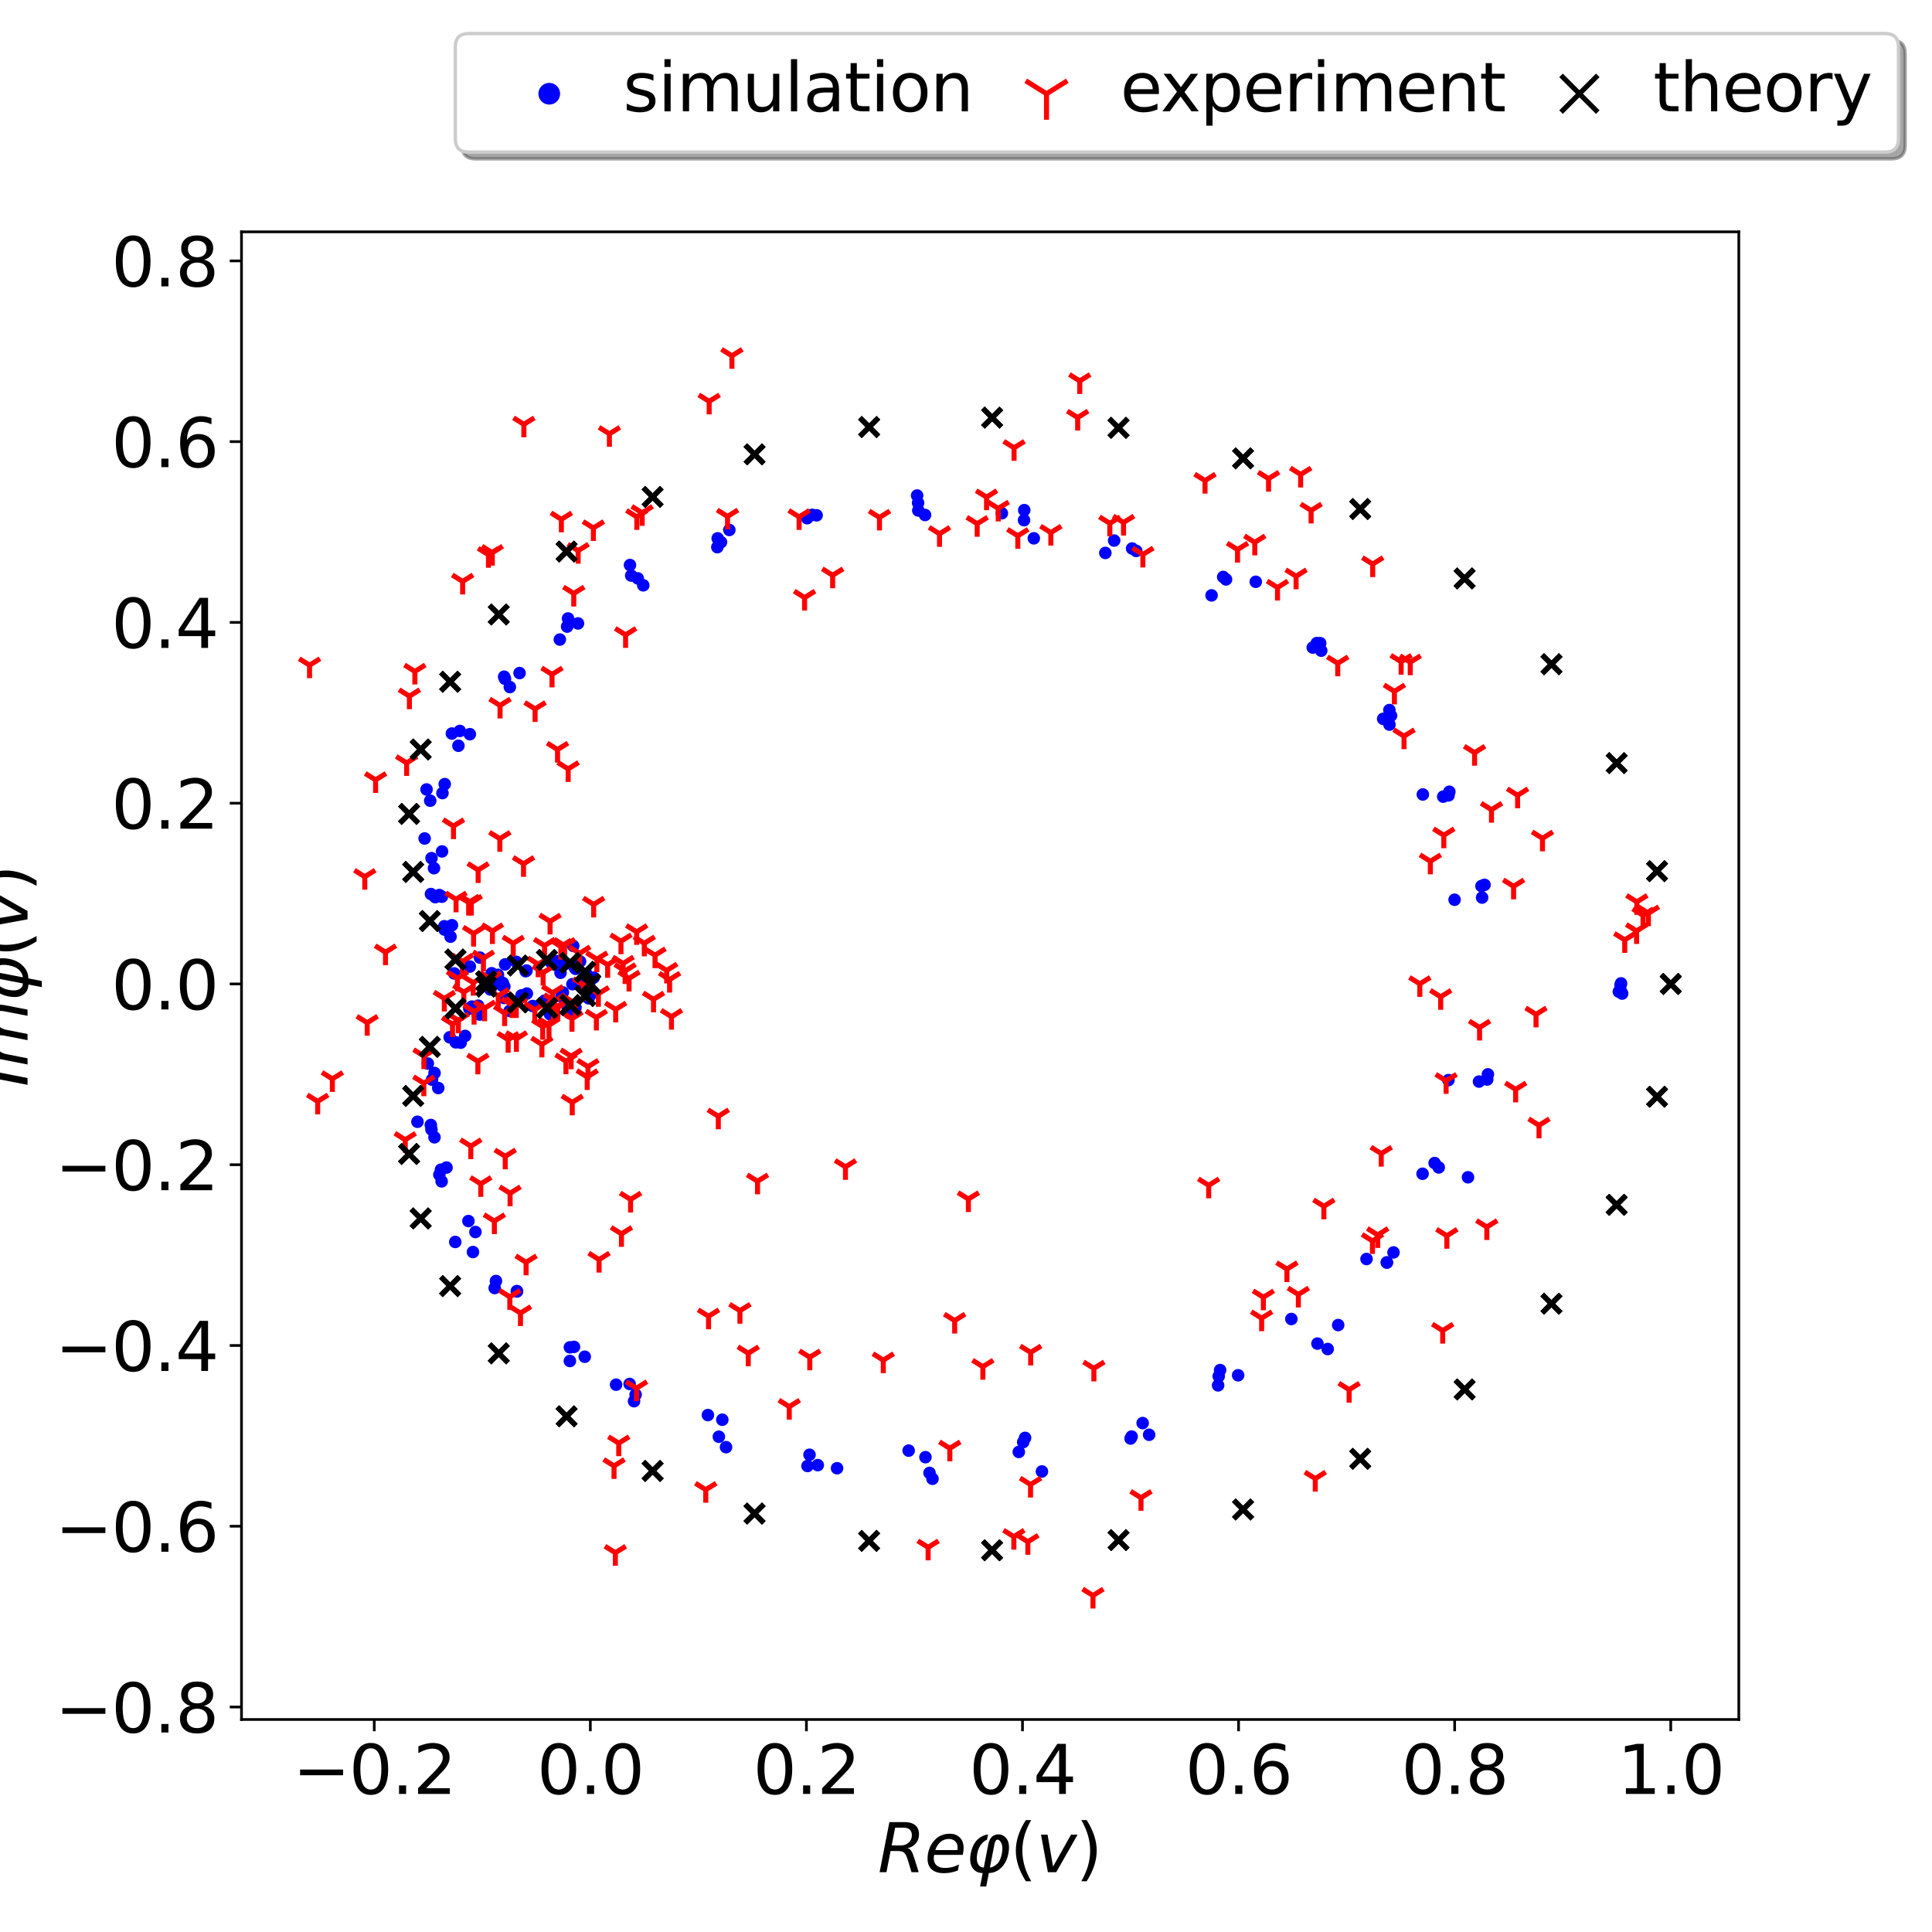 <?xml version="1.0" encoding="utf-8" standalone="no"?>
<!DOCTYPE svg PUBLIC "-//W3C//DTD SVG 1.1//EN"
  "http://www.w3.org/Graphics/SVG/1.1/DTD/svg11.dtd">
<svg xmlns:xlink="http://www.w3.org/1999/xlink" width="576pt" height="576pt" viewBox="0 0 576 576" xmlns="http://www.w3.org/2000/svg" version="1.1">
 <defs>
  <style type="text/css">*{stroke-linejoin: round; stroke-linecap: butt}</style>
 </defs>
 <g id="figure_1">
  <g id="patch_1">
   <path d="M 0 576 
L 576 576 
L 576 0 
L 0 0 
z
" style="fill: #ffffff"/>
  </g>
  <g id="axes_1">
   <g id="patch_2">
    <path d="M 72 512.64 
L 518.4 512.64 
L 518.4 69.12 
L 72 69.12 
z
" style="fill: #ffffff"/>
   </g>
   <g id="PathCollection_1">
    <defs>
     <path id="m18ee4c2ec8" d="M 0 1.369 
C 0.363 1.369 0.711 1.225 0.968 0.968 
C 1.225 0.711 1.369 0.363 1.369 0 
C 1.369 -0.363 1.225 -0.711 0.968 -0.968 
C 0.711 -1.225 0.363 -1.369 0 -1.369 
C -0.363 -1.369 -0.711 -1.225 -0.968 -0.968 
C -1.225 -0.711 -1.369 -0.363 -1.369 0 
C -1.369 0.363 -1.225 0.711 -0.968 0.968 
C -0.711 1.225 -0.363 1.369 0 1.369 
z
" style="stroke: #0000ff"/>
    </defs>
    <g clip-path="url(#p375850093c)">
     <use xlink:href="#m18ee4c2ec8" x="483.619" y="296.219" style="fill: #0000ff; stroke: #0000ff"/>
     <use xlink:href="#m18ee4c2ec8" x="431.836" y="322.025" style="fill: #0000ff; stroke: #0000ff"/>
     <use xlink:href="#m18ee4c2ec8" x="428.942" y="348.055" style="fill: #0000ff; stroke: #0000ff"/>
     <use xlink:href="#m18ee4c2ec8" x="413.467" y="376.368" style="fill: #0000ff; stroke: #0000ff"/>
     <use xlink:href="#m18ee4c2ec8" x="392.778" y="400.578" style="fill: #0000ff; stroke: #0000ff"/>
     <use xlink:href="#m18ee4c2ec8" x="363.757" y="408.476" style="fill: #0000ff; stroke: #0000ff"/>
     <use xlink:href="#m18ee4c2ec8" x="337.075" y="428.874" style="fill: #0000ff; stroke: #0000ff"/>
     <use xlink:href="#m18ee4c2ec8" x="305.057" y="429.939" style="fill: #0000ff; stroke: #0000ff"/>
     <use xlink:href="#m18ee4c2ec8" x="278.006" y="440.876" style="fill: #0000ff; stroke: #0000ff"/>
     <use xlink:href="#m18ee4c2ec8" x="241.349" y="433.716" style="fill: #0000ff; stroke: #0000ff"/>
     <use xlink:href="#m18ee4c2ec8" x="211.055" y="421.886" style="fill: #0000ff; stroke: #0000ff"/>
     <use xlink:href="#m18ee4c2ec8" x="189.033" y="417.748" style="fill: #0000ff; stroke: #0000ff"/>
     <use xlink:href="#m18ee4c2ec8" x="169.904" y="401.694" style="fill: #0000ff; stroke: #0000ff"/>
     <use xlink:href="#m18ee4c2ec8" x="154.1" y="384.919" style="fill: #0000ff; stroke: #0000ff"/>
     <use xlink:href="#m18ee4c2ec8" x="135.731" y="370.273" style="fill: #0000ff; stroke: #0000ff"/>
     <use xlink:href="#m18ee4c2ec8" x="130.99" y="350.236" style="fill: #0000ff; stroke: #0000ff"/>
     <use xlink:href="#m18ee4c2ec8" x="124.463" y="334.439" style="fill: #0000ff; stroke: #0000ff"/>
     <use xlink:href="#m18ee4c2ec8" x="129.553" y="319.896" style="fill: #0000ff; stroke: #0000ff"/>
     <use xlink:href="#m18ee4c2ec8" x="138.666" y="308.839" style="fill: #0000ff; stroke: #0000ff"/>
     <use xlink:href="#m18ee4c2ec8" x="139.918" y="300.717" style="fill: #0000ff; stroke: #0000ff"/>
     <use xlink:href="#m18ee4c2ec8" x="148.456" y="290.639" style="fill: #0000ff; stroke: #0000ff"/>
     <use xlink:href="#m18ee4c2ec8" x="156.727" y="289.557" style="fill: #0000ff; stroke: #0000ff"/>
     <use xlink:href="#m18ee4c2ec8" x="164.321" y="286.964" style="fill: #0000ff; stroke: #0000ff"/>
     <use xlink:href="#m18ee4c2ec8" x="165.902" y="286.569" style="fill: #0000ff; stroke: #0000ff"/>
     <use xlink:href="#m18ee4c2ec8" x="173.578" y="293.643" style="fill: #0000ff; stroke: #0000ff"/>
     <use xlink:href="#m18ee4c2ec8" x="170.663" y="293.42" style="fill: #0000ff; stroke: #0000ff"/>
     <use xlink:href="#m18ee4c2ec8" x="176.841" y="295.978" style="fill: #0000ff; stroke: #0000ff"/>
     <use xlink:href="#m18ee4c2ec8" x="169.678" y="300.408" style="fill: #0000ff; stroke: #0000ff"/>
     <use xlink:href="#m18ee4c2ec8" x="163.952" y="302.366" style="fill: #0000ff; stroke: #0000ff"/>
     <use xlink:href="#m18ee4c2ec8" x="157.076" y="296.219" style="fill: #0000ff; stroke: #0000ff"/>
     <use xlink:href="#m18ee4c2ec8" x="146.752" y="293.266" style="fill: #0000ff; stroke: #0000ff"/>
     <use xlink:href="#m18ee4c2ec8" x="146.588" y="290.158" style="fill: #0000ff; stroke: #0000ff"/>
     <use xlink:href="#m18ee4c2ec8" x="134.315" y="279.255" style="fill: #0000ff; stroke: #0000ff"/>
     <use xlink:href="#m18ee4c2ec8" x="130.969" y="266.841" style="fill: #0000ff; stroke: #0000ff"/>
     <use xlink:href="#m18ee4c2ec8" x="128.65" y="255.852" style="fill: #0000ff; stroke: #0000ff"/>
     <use xlink:href="#m18ee4c2ec8" x="128.26" y="238.716" style="fill: #0000ff; stroke: #0000ff"/>
     <use xlink:href="#m18ee4c2ec8" x="134.725" y="218.696" style="fill: #0000ff; stroke: #0000ff"/>
     <use xlink:href="#m18ee4c2ec8" x="152.007" y="204.84" style="fill: #0000ff; stroke: #0000ff"/>
     <use xlink:href="#m18ee4c2ec8" x="172.326" y="185.867" style="fill: #0000ff; stroke: #0000ff"/>
     <use xlink:href="#m18ee4c2ec8" x="190.141" y="172.44" style="fill: #0000ff; stroke: #0000ff"/>
     <use xlink:href="#m18ee4c2ec8" x="217.438" y="158" style="fill: #0000ff; stroke: #0000ff"/>
     <use xlink:href="#m18ee4c2ec8" x="241.39" y="153.673" style="fill: #0000ff; stroke: #0000ff"/>
     <use xlink:href="#m18ee4c2ec8" x="273.716" y="149.93" style="fill: #0000ff; stroke: #0000ff"/>
     <use xlink:href="#m18ee4c2ec8" x="305.303" y="155.081" style="fill: #0000ff; stroke: #0000ff"/>
     <use xlink:href="#m18ee4c2ec8" x="329.542" y="164.851" style="fill: #0000ff; stroke: #0000ff"/>
     <use xlink:href="#m18ee4c2ec8" x="361.212" y="177.505" style="fill: #0000ff; stroke: #0000ff"/>
     <use xlink:href="#m18ee4c2ec8" x="393.599" y="191.756" style="fill: #0000ff; stroke: #0000ff"/>
     <use xlink:href="#m18ee4c2ec8" x="414.719" y="213.373" style="fill: #0000ff; stroke: #0000ff"/>
     <use xlink:href="#m18ee4c2ec8" x="424.201" y="236.862" style="fill: #0000ff; stroke: #0000ff"/>
     <use xlink:href="#m18ee4c2ec8" x="441.688" y="264.162" style="fill: #0000ff; stroke: #0000ff"/>
     <use xlink:href="#m18ee4c2ec8" x="483.147" y="293.763" style="fill: #0000ff; stroke: #0000ff"/>
     <use xlink:href="#m18ee4c2ec8" x="443.391" y="321.836" style="fill: #0000ff; stroke: #0000ff"/>
     <use xlink:href="#m18ee4c2ec8" x="427.711" y="346.75" style="fill: #0000ff; stroke: #0000ff"/>
     <use xlink:href="#m18ee4c2ec8" x="413.487" y="376.42" style="fill: #0000ff; stroke: #0000ff"/>
     <use xlink:href="#m18ee4c2ec8" x="398.956" y="395.049" style="fill: #0000ff; stroke: #0000ff"/>
     <use xlink:href="#m18ee4c2ec8" x="369.134" y="410.022" style="fill: #0000ff; stroke: #0000ff"/>
     <use xlink:href="#m18ee4c2ec8" x="340.667" y="424.273" style="fill: #0000ff; stroke: #0000ff"/>
     <use xlink:href="#m18ee4c2ec8" x="310.64" y="438.696" style="fill: #0000ff; stroke: #0000ff"/>
     <use xlink:href="#m18ee4c2ec8" x="275.912" y="434.437" style="fill: #0000ff; stroke: #0000ff"/>
     <use xlink:href="#m18ee4c2ec8" x="240.754" y="437.064" style="fill: #0000ff; stroke: #0000ff"/>
     <use xlink:href="#m18ee4c2ec8" x="215.345" y="423.277" style="fill: #0000ff; stroke: #0000ff"/>
     <use xlink:href="#m18ee4c2ec8" x="189.505" y="415.791" style="fill: #0000ff; stroke: #0000ff"/>
     <use xlink:href="#m18ee4c2ec8" x="171.135" y="401.557" style="fill: #0000ff; stroke: #0000ff"/>
     <use xlink:href="#m18ee4c2ec8" x="147.491" y="384.009" style="fill: #0000ff; stroke: #0000ff"/>
     <use xlink:href="#m18ee4c2ec8" x="139.651" y="364.04" style="fill: #0000ff; stroke: #0000ff"/>
     <use xlink:href="#m18ee4c2ec8" x="131.667" y="352.21" style="fill: #0000ff; stroke: #0000ff"/>
     <use xlink:href="#m18ee4c2ec8" x="129.533" y="339.075" style="fill: #0000ff; stroke: #0000ff"/>
     <use xlink:href="#m18ee4c2ec8" x="130.661" y="324.378" style="fill: #0000ff; stroke: #0000ff"/>
     <use xlink:href="#m18ee4c2ec8" x="134.068" y="309.251" style="fill: #0000ff; stroke: #0000ff"/>
     <use xlink:href="#m18ee4c2ec8" x="143.017" y="302.469" style="fill: #0000ff; stroke: #0000ff"/>
     <use xlink:href="#m18ee4c2ec8" x="150.365" y="294.124" style="fill: #0000ff; stroke: #0000ff"/>
     <use xlink:href="#m18ee4c2ec8" x="153.915" y="286.758" style="fill: #0000ff; stroke: #0000ff"/>
     <use xlink:href="#m18ee4c2ec8" x="165.122" y="287.496" style="fill: #0000ff; stroke: #0000ff"/>
     <use xlink:href="#m18ee4c2ec8" x="170.889" y="282.002" style="fill: #0000ff; stroke: #0000ff"/>
     <use xlink:href="#m18ee4c2ec8" x="172.942" y="286.638" style="fill: #0000ff; stroke: #0000ff"/>
     <use xlink:href="#m18ee4c2ec8" x="177.005" y="291.463" style="fill: #0000ff; stroke: #0000ff"/>
     <use xlink:href="#m18ee4c2ec8" x="175.507" y="297.644" style="fill: #0000ff; stroke: #0000ff"/>
     <use xlink:href="#m18ee4c2ec8" x="169.678" y="301.954" style="fill: #0000ff; stroke: #0000ff"/>
     <use xlink:href="#m18ee4c2ec8" x="171.587" y="300.391" style="fill: #0000ff; stroke: #0000ff"/>
     <use xlink:href="#m18ee4c2ec8" x="155.475" y="296.768" style="fill: #0000ff; stroke: #0000ff"/>
     <use xlink:href="#m18ee4c2ec8" x="150.283" y="297.524" style="fill: #0000ff; stroke: #0000ff"/>
     <use xlink:href="#m18ee4c2ec8" x="143.079" y="285.505" style="fill: #0000ff; stroke: #0000ff"/>
     <use xlink:href="#m18ee4c2ec8" x="132.468" y="276.147" style="fill: #0000ff; stroke: #0000ff"/>
     <use xlink:href="#m18ee4c2ec8" x="129.758" y="267.476" style="fill: #0000ff; stroke: #0000ff"/>
     <use xlink:href="#m18ee4c2ec8" x="129.389" y="258.84" style="fill: #0000ff; stroke: #0000ff"/>
     <use xlink:href="#m18ee4c2ec8" x="131.913" y="236.45" style="fill: #0000ff; stroke: #0000ff"/>
     <use xlink:href="#m18ee4c2ec8" x="136.675" y="222.336" style="fill: #0000ff; stroke: #0000ff"/>
     <use xlink:href="#m18ee4c2ec8" x="150.549" y="202.367" style="fill: #0000ff; stroke: #0000ff"/>
     <use xlink:href="#m18ee4c2ec8" x="166.907" y="190.675" style="fill: #0000ff; stroke: #0000ff"/>
     <use xlink:href="#m18ee4c2ec8" x="191.783" y="174.501" style="fill: #0000ff; stroke: #0000ff"/>
     <use xlink:href="#m18ee4c2ec8" x="213.867" y="163.134" style="fill: #0000ff; stroke: #0000ff"/>
     <use xlink:href="#m18ee4c2ec8" x="240.631" y="154.497" style="fill: #0000ff; stroke: #0000ff"/>
     <use xlink:href="#m18ee4c2ec8" x="273.778" y="152.197" style="fill: #0000ff; stroke: #0000ff"/>
     <use xlink:href="#m18ee4c2ec8" x="308.218" y="160.49" style="fill: #0000ff; stroke: #0000ff"/>
     <use xlink:href="#m18ee4c2ec8" x="337.526" y="163.529" style="fill: #0000ff; stroke: #0000ff"/>
     <use xlink:href="#m18ee4c2ec8" x="374.388" y="173.453" style="fill: #0000ff; stroke: #0000ff"/>
     <use xlink:href="#m18ee4c2ec8" x="393.907" y="193.989" style="fill: #0000ff; stroke: #0000ff"/>
     <use xlink:href="#m18ee4c2ec8" x="412.379" y="214.318" style="fill: #0000ff; stroke: #0000ff"/>
     <use xlink:href="#m18ee4c2ec8" x="430.276" y="237.514" style="fill: #0000ff; stroke: #0000ff"/>
     <use xlink:href="#m18ee4c2ec8" x="441.872" y="267.596" style="fill: #0000ff; stroke: #0000ff"/>
     <use xlink:href="#m18ee4c2ec8" x="483.29" y="293.18" style="fill: #0000ff; stroke: #0000ff"/>
     <use xlink:href="#m18ee4c2ec8" x="440.949" y="322.455" style="fill: #0000ff; stroke: #0000ff"/>
     <use xlink:href="#m18ee4c2ec8" x="437.665" y="350.991" style="fill: #0000ff; stroke: #0000ff"/>
     <use xlink:href="#m18ee4c2ec8" x="415.457" y="373.398" style="fill: #0000ff; stroke: #0000ff"/>
     <use xlink:href="#m18ee4c2ec8" x="395.836" y="402.192" style="fill: #0000ff; stroke: #0000ff"/>
     <use xlink:href="#m18ee4c2ec8" x="363.346" y="410.313" style="fill: #0000ff; stroke: #0000ff"/>
     <use xlink:href="#m18ee4c2ec8" x="342.596" y="427.758" style="fill: #0000ff; stroke: #0000ff"/>
     <use xlink:href="#m18ee4c2ec8" x="303.743" y="432.875" style="fill: #0000ff; stroke: #0000ff"/>
     <use xlink:href="#m18ee4c2ec8" x="277.123" y="439.125" style="fill: #0000ff; stroke: #0000ff"/>
     <use xlink:href="#m18ee4c2ec8" x="249.559" y="437.734" style="fill: #0000ff; stroke: #0000ff"/>
     <use xlink:href="#m18ee4c2ec8" x="214.319" y="428.342" style="fill: #0000ff; stroke: #0000ff"/>
     <use xlink:href="#m18ee4c2ec8" x="187.719" y="412.614" style="fill: #0000ff; stroke: #0000ff"/>
     <use xlink:href="#m18ee4c2ec8" x="174.337" y="404.493" style="fill: #0000ff; stroke: #0000ff"/>
     <use xlink:href="#m18ee4c2ec8" x="147.861" y="381.914" style="fill: #0000ff; stroke: #0000ff"/>
     <use xlink:href="#m18ee4c2ec8" x="141.006" y="373.278" style="fill: #0000ff; stroke: #0000ff"/>
     <use xlink:href="#m18ee4c2ec8" x="131.462" y="348.725" style="fill: #0000ff; stroke: #0000ff"/>
     <use xlink:href="#m18ee4c2ec8" x="128.445" y="335.401" style="fill: #0000ff; stroke: #0000ff"/>
     <use xlink:href="#m18ee4c2ec8" x="128.814" y="321.888" style="fill: #0000ff; stroke: #0000ff"/>
     <use xlink:href="#m18ee4c2ec8" x="135.875" y="310.762" style="fill: #0000ff; stroke: #0000ff"/>
     <use xlink:href="#m18ee4c2ec8" x="140.698" y="300.099" style="fill: #0000ff; stroke: #0000ff"/>
     <use xlink:href="#m18ee4c2ec8" x="149.667" y="293.815" style="fill: #0000ff; stroke: #0000ff"/>
     <use xlink:href="#m18ee4c2ec8" x="156.974" y="289.351" style="fill: #0000ff; stroke: #0000ff"/>
     <use xlink:href="#m18ee4c2ec8" x="168.241" y="287.496" style="fill: #0000ff; stroke: #0000ff"/>
     <use xlink:href="#m18ee4c2ec8" x="171.279" y="288.372" style="fill: #0000ff; stroke: #0000ff"/>
     <use xlink:href="#m18ee4c2ec8" x="174.973" y="290.535" style="fill: #0000ff; stroke: #0000ff"/>
     <use xlink:href="#m18ee4c2ec8" x="175.651" y="293.111" style="fill: #0000ff; stroke: #0000ff"/>
     <use xlink:href="#m18ee4c2ec8" x="174.337" y="295.12" style="fill: #0000ff; stroke: #0000ff"/>
     <use xlink:href="#m18ee4c2ec8" x="167.81" y="295.875" style="fill: #0000ff; stroke: #0000ff"/>
     <use xlink:href="#m18ee4c2ec8" x="167.4" y="297.112" style="fill: #0000ff; stroke: #0000ff"/>
     <use xlink:href="#m18ee4c2ec8" x="151.945" y="301.37" style="fill: #0000ff; stroke: #0000ff"/>
     <use xlink:href="#m18ee4c2ec8" x="146.198" y="295" style="fill: #0000ff; stroke: #0000ff"/>
     <use xlink:href="#m18ee4c2ec8" x="135.423" y="290.209" style="fill: #0000ff; stroke: #0000ff"/>
     <use xlink:href="#m18ee4c2ec8" x="132.529" y="277.143" style="fill: #0000ff; stroke: #0000ff"/>
     <use xlink:href="#m18ee4c2ec8" x="128.486" y="266.549" style="fill: #0000ff; stroke: #0000ff"/>
     <use xlink:href="#m18ee4c2ec8" x="131.79" y="253.843" style="fill: #0000ff; stroke: #0000ff"/>
     <use xlink:href="#m18ee4c2ec8" x="132.591" y="233.771" style="fill: #0000ff; stroke: #0000ff"/>
     <use xlink:href="#m18ee4c2ec8" x="140.082" y="218.885" style="fill: #0000ff; stroke: #0000ff"/>
     <use xlink:href="#m18ee4c2ec8" x="154.901" y="200.668" style="fill: #0000ff; stroke: #0000ff"/>
     <use xlink:href="#m18ee4c2ec8" x="169.35" y="184.39" style="fill: #0000ff; stroke: #0000ff"/>
     <use xlink:href="#m18ee4c2ec8" x="187.822" y="168.457" style="fill: #0000ff; stroke: #0000ff"/>
     <use xlink:href="#m18ee4c2ec8" x="213.97" y="160.507" style="fill: #0000ff; stroke: #0000ff"/>
     <use xlink:href="#m18ee4c2ec8" x="243.463" y="153.639" style="fill: #0000ff; stroke: #0000ff"/>
     <use xlink:href="#m18ee4c2ec8" x="273.429" y="147.733" style="fill: #0000ff; stroke: #0000ff"/>
     <use xlink:href="#m18ee4c2ec8" x="305.365" y="152.094" style="fill: #0000ff; stroke: #0000ff"/>
     <use xlink:href="#m18ee4c2ec8" x="332.17" y="161.159" style="fill: #0000ff; stroke: #0000ff"/>
     <use xlink:href="#m18ee4c2ec8" x="364.68" y="172.011" style="fill: #0000ff; stroke: #0000ff"/>
     <use xlink:href="#m18ee4c2ec8" x="391.382" y="193.061" style="fill: #0000ff; stroke: #0000ff"/>
     <use xlink:href="#m18ee4c2ec8" x="414.226" y="211.691" style="fill: #0000ff; stroke: #0000ff"/>
     <use xlink:href="#m18ee4c2ec8" x="432.103" y="236.055" style="fill: #0000ff; stroke: #0000ff"/>
     <use xlink:href="#m18ee4c2ec8" x="442.591" y="263.802" style="fill: #0000ff; stroke: #0000ff"/>
     <use xlink:href="#m18ee4c2ec8" x="482.634" y="295.652" style="fill: #0000ff; stroke: #0000ff"/>
     <use xlink:href="#m18ee4c2ec8" x="443.596" y="320.308" style="fill: #0000ff; stroke: #0000ff"/>
     <use xlink:href="#m18ee4c2ec8" x="424.119" y="349.944" style="fill: #0000ff; stroke: #0000ff"/>
     <use xlink:href="#m18ee4c2ec8" x="407.412" y="375.355" style="fill: #0000ff; stroke: #0000ff"/>
     <use xlink:href="#m18ee4c2ec8" x="384.999" y="393.246" style="fill: #0000ff; stroke: #0000ff"/>
     <use xlink:href="#m18ee4c2ec8" x="363.161" y="413.026" style="fill: #0000ff; stroke: #0000ff"/>
     <use xlink:href="#m18ee4c2ec8" x="337.383" y="428.29" style="fill: #0000ff; stroke: #0000ff"/>
     <use xlink:href="#m18ee4c2ec8" x="305.611" y="428.685" style="fill: #0000ff; stroke: #0000ff"/>
     <use xlink:href="#m18ee4c2ec8" x="270.904" y="432.48" style="fill: #0000ff; stroke: #0000ff"/>
     <use xlink:href="#m18ee4c2ec8" x="243.812" y="436.807" style="fill: #0000ff; stroke: #0000ff"/>
     <use xlink:href="#m18ee4c2ec8" x="216.453" y="431.45" style="fill: #0000ff; stroke: #0000ff"/>
     <use xlink:href="#m18ee4c2ec8" x="183.676" y="412.82" style="fill: #0000ff; stroke: #0000ff"/>
     <use xlink:href="#m18ee4c2ec8" x="169.904" y="405.763" style="fill: #0000ff; stroke: #0000ff"/>
     <use xlink:href="#m18ee4c2ec8" x="154.141" y="385.022" style="fill: #0000ff; stroke: #0000ff"/>
     <use xlink:href="#m18ee4c2ec8" x="141.745" y="367.303" style="fill: #0000ff; stroke: #0000ff"/>
     <use xlink:href="#m18ee4c2ec8" x="133.124" y="348.089" style="fill: #0000ff; stroke: #0000ff"/>
     <use xlink:href="#m18ee4c2ec8" x="128.629" y="336.74" style="fill: #0000ff; stroke: #0000ff"/>
     <use xlink:href="#m18ee4c2ec8" x="127.542" y="317.08" style="fill: #0000ff; stroke: #0000ff"/>
     <use xlink:href="#m18ee4c2ec8" x="137.352" y="310.865" style="fill: #0000ff; stroke: #0000ff"/>
     <use xlink:href="#m18ee4c2ec8" x="142.565" y="299.842" style="fill: #0000ff; stroke: #0000ff"/>
     <use xlink:href="#m18ee4c2ec8" x="149.031" y="293.025" style="fill: #0000ff; stroke: #0000ff"/>
     <use xlink:href="#m18ee4c2ec8" x="150.591" y="287.514" style="fill: #0000ff; stroke: #0000ff"/>
     <use xlink:href="#m18ee4c2ec8" x="167.113" y="290.02" style="fill: #0000ff; stroke: #0000ff"/>
     <use xlink:href="#m18ee4c2ec8" x="171.382" y="287.119" style="fill: #0000ff; stroke: #0000ff"/>
     <use xlink:href="#m18ee4c2ec8" x="171.607" y="288.853" style="fill: #0000ff; stroke: #0000ff"/>
     <use xlink:href="#m18ee4c2ec8" x="176.328" y="295.292" style="fill: #0000ff; stroke: #0000ff"/>
     <use xlink:href="#m18ee4c2ec8" x="175.322" y="294.09" style="fill: #0000ff; stroke: #0000ff"/>
     <use xlink:href="#m18ee4c2ec8" x="169.288" y="300.614" style="fill: #0000ff; stroke: #0000ff"/>
     <use xlink:href="#m18ee4c2ec8" x="162.351" y="298.331" style="fill: #0000ff; stroke: #0000ff"/>
     <use xlink:href="#m18ee4c2ec8" x="158.821" y="299.927" style="fill: #0000ff; stroke: #0000ff"/>
     <use xlink:href="#m18ee4c2ec8" x="149.934" y="293.059" style="fill: #0000ff; stroke: #0000ff"/>
     <use xlink:href="#m18ee4c2ec8" x="140.082" y="288.166" style="fill: #0000ff; stroke: #0000ff"/>
     <use xlink:href="#m18ee4c2ec8" x="134.746" y="275.838" style="fill: #0000ff; stroke: #0000ff"/>
     <use xlink:href="#m18ee4c2ec8" x="131.749" y="267.339" style="fill: #0000ff; stroke: #0000ff"/>
     <use xlink:href="#m18ee4c2ec8" x="126.598" y="249.98" style="fill: #0000ff; stroke: #0000ff"/>
     <use xlink:href="#m18ee4c2ec8" x="127.172" y="235.368" style="fill: #0000ff; stroke: #0000ff"/>
     <use xlink:href="#m18ee4c2ec8" x="137.085" y="217.924" style="fill: #0000ff; stroke: #0000ff"/>
     <use xlink:href="#m18ee4c2ec8" x="150.303" y="201.749" style="fill: #0000ff; stroke: #0000ff"/>
     <use xlink:href="#m18ee4c2ec8" x="169.083" y="186.811" style="fill: #0000ff; stroke: #0000ff"/>
     <use xlink:href="#m18ee4c2ec8" x="188.191" y="171.599" style="fill: #0000ff; stroke: #0000ff"/>
     <use xlink:href="#m18ee4c2ec8" x="214.955" y="161.64" style="fill: #0000ff; stroke: #0000ff"/>
     <use xlink:href="#m18ee4c2ec8" x="242.17" y="153.502" style="fill: #0000ff; stroke: #0000ff"/>
     <use xlink:href="#m18ee4c2ec8" x="275.789" y="153.536" style="fill: #0000ff; stroke: #0000ff"/>
     <use xlink:href="#m18ee4c2ec8" x="298.694" y="153.021" style="fill: #0000ff; stroke: #0000ff"/>
     <use xlink:href="#m18ee4c2ec8" x="338.758" y="164.25" style="fill: #0000ff; stroke: #0000ff"/>
     <use xlink:href="#m18ee4c2ec8" x="365.522" y="172.749" style="fill: #0000ff; stroke: #0000ff"/>
     <use xlink:href="#m18ee4c2ec8" x="392.573" y="191.739" style="fill: #0000ff; stroke: #0000ff"/>
     <use xlink:href="#m18ee4c2ec8" x="414.247" y="216.035" style="fill: #0000ff; stroke: #0000ff"/>
     <use xlink:href="#m18ee4c2ec8" x="431.856" y="237.137" style="fill: #0000ff; stroke: #0000ff"/>
     <use xlink:href="#m18ee4c2ec8" x="433.663" y="268.249" style="fill: #0000ff; stroke: #0000ff"/>
     <use xlink:href="#m18ee4c2ec8" x="483.352" y="295.772" style="fill: #0000ff; stroke: #0000ff"/>
    </g>
   </g>
   <g id="PathCollection_2">
    <defs>
     <path id="mb3221922e1" d="M 0 0 
L 0 3.873 
M 0 0 
L 3.098 -1.936 
M 0 0 
L -3.098 -1.936 
" style="stroke: #ff0000; stroke-width: 1.5"/>
    </defs>
    <g clip-path="url(#p375850093c)">
     <use xlink:href="#mb3221922e1" x="488.007" y="268.88" style="fill: #ff0000; stroke: #ff0000; stroke-width: 1.5"/>
     <use xlink:href="#mb3221922e1" x="441.112" y="306.33" style="fill: #ff0000; stroke: #ff0000; stroke-width: 1.5"/>
     <use xlink:href="#mb3221922e1" x="451.875" y="324.788" style="fill: #ff0000; stroke: #ff0000; stroke-width: 1.5"/>
     <use xlink:href="#mb3221922e1" x="431.361" y="368.426" style="fill: #ff0000; stroke: #ff0000; stroke-width: 1.5"/>
     <use xlink:href="#mb3221922e1" x="392.13" y="440.822" style="fill: #ff0000; stroke: #ff0000; stroke-width: 1.5"/>
     <use xlink:href="#mb3221922e1" x="402.232" y="414.31" style="fill: #ff0000; stroke: #ff0000; stroke-width: 1.5"/>
     <use xlink:href="#mb3221922e1" x="325.857" y="475.68" style="fill: #ff0000; stroke: #ff0000; stroke-width: 1.5"/>
     <use xlink:href="#mb3221922e1" x="340.174" y="446.542" style="fill: #ff0000; stroke: #ff0000; stroke-width: 1.5"/>
     <use xlink:href="#mb3221922e1" x="302.265" y="458.138" style="fill: #ff0000; stroke: #ff0000; stroke-width: 1.5"/>
     <use xlink:href="#mb3221922e1" x="284.623" y="393.71" style="fill: #ff0000; stroke: #ff0000; stroke-width: 1.5"/>
     <use xlink:href="#mb3221922e1" x="235.311" y="419.374" style="fill: #ff0000; stroke: #ff0000; stroke-width: 1.5"/>
     <use xlink:href="#mb3221922e1" x="263.344" y="405.514" style="fill: #ff0000; stroke: #ff0000; stroke-width: 1.5"/>
     <use xlink:href="#mb3221922e1" x="211.243" y="392.431" style="fill: #ff0000; stroke: #ff0000; stroke-width: 1.5"/>
     <use xlink:href="#mb3221922e1" x="155.176" y="391.48" style="fill: #ff0000; stroke: #ff0000; stroke-width: 1.5"/>
     <use xlink:href="#mb3221922e1" x="178.603" y="375.529" style="fill: #ff0000; stroke: #ff0000; stroke-width: 1.5"/>
     <use xlink:href="#mb3221922e1" x="152.077" y="355.758" style="fill: #ff0000; stroke: #ff0000; stroke-width: 1.5"/>
     <use xlink:href="#mb3221922e1" x="140.364" y="341.707" style="fill: #ff0000; stroke: #ff0000; stroke-width: 1.5"/>
     <use xlink:href="#mb3221922e1" x="126.357" y="322.939" style="fill: #ff0000; stroke: #ff0000; stroke-width: 1.5"/>
     <use xlink:href="#mb3221922e1" x="142.471" y="316.423" style="fill: #ff0000; stroke: #ff0000; stroke-width: 1.5"/>
     <use xlink:href="#mb3221922e1" x="126.398" y="314.868" style="fill: #ff0000; stroke: #ff0000; stroke-width: 1.5"/>
     <use xlink:href="#mb3221922e1" x="137.864" y="286.629" style="fill: #ff0000; stroke: #ff0000; stroke-width: 1.5"/>
     <use xlink:href="#mb3221922e1" x="178.396" y="296.289" style="fill: #ff0000; stroke: #ff0000; stroke-width: 1.5"/>
     <use xlink:href="#mb3221922e1" x="173.954" y="293.68" style="fill: #ff0000; stroke: #ff0000; stroke-width: 1.5"/>
     <use xlink:href="#mb3221922e1" x="176.991" y="269.657" style="fill: #ff0000; stroke: #ff0000; stroke-width: 1.5"/>
     <use xlink:href="#mb3221922e1" x="195.295" y="284.779" style="fill: #ff0000; stroke: #ff0000; stroke-width: 1.5"/>
     <use xlink:href="#mb3221922e1" x="187.548" y="291.71" style="fill: #ff0000; stroke: #ff0000; stroke-width: 1.5"/>
     <use xlink:href="#mb3221922e1" x="177.797" y="303.341" style="fill: #ff0000; stroke: #ff0000; stroke-width: 1.5"/>
     <use xlink:href="#mb3221922e1" x="181.164" y="287.648" style="fill: #ff0000; stroke: #ff0000; stroke-width: 1.5"/>
     <use xlink:href="#mb3221922e1" x="186.37" y="289.48" style="fill: #ff0000; stroke: #ff0000; stroke-width: 1.5"/>
     <use xlink:href="#mb3221922e1" x="144.475" y="300.593" style="fill: #ff0000; stroke: #ff0000; stroke-width: 1.5"/>
     <use xlink:href="#mb3221922e1" x="132.472" y="297.689" style="fill: #ff0000; stroke: #ff0000; stroke-width: 1.5"/>
     <use xlink:href="#mb3221922e1" x="166.311" y="300.022" style="fill: #ff0000; stroke: #ff0000; stroke-width: 1.5"/>
     <use xlink:href="#mb3221922e1" x="135.963" y="268.119" style="fill: #ff0000; stroke: #ff0000; stroke-width: 1.5"/>
     <use xlink:href="#mb3221922e1" x="114.933" y="283.881" style="fill: #ff0000; stroke: #ff0000; stroke-width: 1.5"/>
     <use xlink:href="#mb3221922e1" x="108.756" y="261.379" style="fill: #ff0000; stroke: #ff0000; stroke-width: 1.5"/>
     <use xlink:href="#mb3221922e1" x="135.199" y="246.292" style="fill: #ff0000; stroke: #ff0000; stroke-width: 1.5"/>
     <use xlink:href="#mb3221922e1" x="169.389" y="229.251" style="fill: #ff0000; stroke: #ff0000; stroke-width: 1.5"/>
     <use xlink:href="#mb3221922e1" x="159.535" y="211.364" style="fill: #ff0000; stroke: #ff0000; stroke-width: 1.5"/>
     <use xlink:href="#mb3221922e1" x="164.575" y="201.064" style="fill: #ff0000; stroke: #ff0000; stroke-width: 1.5"/>
     <use xlink:href="#mb3221922e1" x="171.062" y="176.938" style="fill: #ff0000; stroke: #ff0000; stroke-width: 1.5"/>
     <use xlink:href="#mb3221922e1" x="248.243" y="171.511" style="fill: #ff0000; stroke: #ff0000; stroke-width: 1.5"/>
     <use xlink:href="#mb3221922e1" x="216.904" y="153.969" style="fill: #ff0000; stroke: #ff0000; stroke-width: 1.5"/>
     <use xlink:href="#mb3221922e1" x="238.244" y="154.108" style="fill: #ff0000; stroke: #ff0000; stroke-width: 1.5"/>
     <use xlink:href="#mb3221922e1" x="313.297" y="158.791" style="fill: #ff0000; stroke: #ff0000; stroke-width: 1.5"/>
     <use xlink:href="#mb3221922e1" x="340.732" y="165.307" style="fill: #ff0000; stroke: #ff0000; stroke-width: 1.5"/>
     <use xlink:href="#mb3221922e1" x="374.095" y="161.695" style="fill: #ff0000; stroke: #ff0000; stroke-width: 1.5"/>
     <use xlink:href="#mb3221922e1" x="359.262" y="143.289" style="fill: #ff0000; stroke: #ff0000; stroke-width: 1.5"/>
     <use xlink:href="#mb3221922e1" x="390.891" y="152.189" style="fill: #ff0000; stroke: #ff0000; stroke-width: 1.5"/>
     <use xlink:href="#mb3221922e1" x="418.594" y="219.487" style="fill: #ff0000; stroke: #ff0000; stroke-width: 1.5"/>
     <use xlink:href="#mb3221922e1" x="439.625" y="224.412" style="fill: #ff0000; stroke: #ff0000; stroke-width: 1.5"/>
     <use xlink:href="#mb3221922e1" x="484.392" y="280.217" style="fill: #ff0000; stroke: #ff0000; stroke-width: 1.5"/>
     <use xlink:href="#mb3221922e1" x="426.444" y="256.782" style="fill: #ff0000; stroke: #ff0000; stroke-width: 1.5"/>
     <use xlink:href="#mb3221922e1" x="429.522" y="297.188" style="fill: #ff0000; stroke: #ff0000; stroke-width: 1.5"/>
     <use xlink:href="#mb3221922e1" x="430.452" y="249.022" style="fill: #ff0000; stroke: #ff0000; stroke-width: 1.5"/>
     <use xlink:href="#mb3221922e1" x="431.134" y="322.23" style="fill: #ff0000; stroke: #ff0000; stroke-width: 1.5"/>
     <use xlink:href="#mb3221922e1" x="411.797" y="343.937" style="fill: #ff0000; stroke: #ff0000; stroke-width: 1.5"/>
     <use xlink:href="#mb3221922e1" x="376.657" y="386.762" style="fill: #ff0000; stroke: #ff0000; stroke-width: 1.5"/>
     <use xlink:href="#mb3221922e1" x="307.244" y="442.602" style="fill: #ff0000; stroke: #ff0000; stroke-width: 1.5"/>
     <use xlink:href="#mb3221922e1" x="307.285" y="403.215" style="fill: #ff0000; stroke: #ff0000; stroke-width: 1.5"/>
     <use xlink:href="#mb3221922e1" x="293.031" y="407.467" style="fill: #ff0000; stroke: #ff0000; stroke-width: 1.5"/>
     <use xlink:href="#mb3221922e1" x="288.713" y="357.486" style="fill: #ff0000; stroke: #ff0000; stroke-width: 1.5"/>
     <use xlink:href="#mb3221922e1" x="183.065" y="437.054" style="fill: #ff0000; stroke: #ff0000; stroke-width: 1.5"/>
     <use xlink:href="#mb3221922e1" x="252.065" y="347.894" style="fill: #ff0000; stroke: #ff0000; stroke-width: 1.5"/>
     <use xlink:href="#mb3221922e1" x="225.849" y="352.18" style="fill: #ff0000; stroke: #ff0000; stroke-width: 1.5"/>
     <use xlink:href="#mb3221922e1" x="147.387" y="364.053" style="fill: #ff0000; stroke: #ff0000; stroke-width: 1.5"/>
     <use xlink:href="#mb3221922e1" x="214.156" y="332.807" style="fill: #ff0000; stroke: #ff0000; stroke-width: 1.5"/>
     <use xlink:href="#mb3221922e1" x="120.82" y="339.806" style="fill: #ff0000; stroke: #ff0000; stroke-width: 1.5"/>
     <use xlink:href="#mb3221922e1" x="151.499" y="309.977" style="fill: #ff0000; stroke: #ff0000; stroke-width: 1.5"/>
     <use xlink:href="#mb3221922e1" x="146.293" y="291.865" style="fill: #ff0000; stroke: #ff0000; stroke-width: 1.5"/>
     <use xlink:href="#mb3221922e1" x="160.464" y="287.475" style="fill: #ff0000; stroke: #ff0000; stroke-width: 1.5"/>
     <use xlink:href="#mb3221922e1" x="167.22" y="282.204" style="fill: #ff0000; stroke: #ff0000; stroke-width: 1.5"/>
     <use xlink:href="#mb3221922e1" x="168.728" y="316.389" style="fill: #ff0000; stroke: #ff0000; stroke-width: 1.5"/>
     <use xlink:href="#mb3221922e1" x="161.559" y="311.377" style="fill: #ff0000; stroke: #ff0000; stroke-width: 1.5"/>
     <use xlink:href="#mb3221922e1" x="163.666" y="305.639" style="fill: #ff0000; stroke: #ff0000; stroke-width: 1.5"/>
     <use xlink:href="#mb3221922e1" x="198.766" y="289.325" style="fill: #ff0000; stroke: #ff0000; stroke-width: 1.5"/>
     <use xlink:href="#mb3221922e1" x="199.633" y="292.055" style="fill: #ff0000; stroke: #ff0000; stroke-width: 1.5"/>
     <use xlink:href="#mb3221922e1" x="177.942" y="285.972" style="fill: #ff0000; stroke: #ff0000; stroke-width: 1.5"/>
     <use xlink:href="#mb3221922e1" x="172.818" y="284.226" style="fill: #ff0000; stroke: #ff0000; stroke-width: 1.5"/>
     <use xlink:href="#mb3221922e1" x="175.297" y="318.031" style="fill: #ff0000; stroke: #ff0000; stroke-width: 1.5"/>
     <use xlink:href="#mb3221922e1" x="148.544" y="296.894" style="fill: #ff0000; stroke: #ff0000; stroke-width: 1.5"/>
     <use xlink:href="#mb3221922e1" x="153.007" y="281.254" style="fill: #ff0000; stroke: #ff0000; stroke-width: 1.5"/>
     <use xlink:href="#mb3221922e1" x="171.537" y="299.21" style="fill: #ff0000; stroke: #ff0000; stroke-width: 1.5"/>
     <use xlink:href="#mb3221922e1" x="141.087" y="292.971" style="fill: #ff0000; stroke: #ff0000; stroke-width: 1.5"/>
     <use xlink:href="#mb3221922e1" x="142.553" y="259.374" style="fill: #ff0000; stroke: #ff0000; stroke-width: 1.5"/>
     <use xlink:href="#mb3221922e1" x="140.508" y="269.104" style="fill: #ff0000; stroke: #ff0000; stroke-width: 1.5"/>
     <use xlink:href="#mb3221922e1" x="149.081" y="210.327" style="fill: #ff0000; stroke: #ff0000; stroke-width: 1.5"/>
     <use xlink:href="#mb3221922e1" x="166.228" y="223.479" style="fill: #ff0000; stroke: #ff0000; stroke-width: 1.5"/>
     <use xlink:href="#mb3221922e1" x="92.291" y="198.316" style="fill: #ff0000; stroke: #ff0000; stroke-width: 1.5"/>
     <use xlink:href="#mb3221922e1" x="186.515" y="189.277" style="fill: #ff0000; stroke: #ff0000; stroke-width: 1.5"/>
     <use xlink:href="#mb3221922e1" x="176.909" y="157.409" style="fill: #ff0000; stroke: #ff0000; stroke-width: 1.5"/>
     <use xlink:href="#mb3221922e1" x="239.876" y="178.165" style="fill: #ff0000; stroke: #ff0000; stroke-width: 1.5"/>
     <use xlink:href="#mb3221922e1" x="191.452" y="152.898" style="fill: #ff0000; stroke: #ff0000; stroke-width: 1.5"/>
     <use xlink:href="#mb3221922e1" x="294.126" y="148.214" style="fill: #ff0000; stroke: #ff0000; stroke-width: 1.5"/>
     <use xlink:href="#mb3221922e1" x="262.208" y="154.28" style="fill: #ff0000; stroke: #ff0000; stroke-width: 1.5"/>
     <use xlink:href="#mb3221922e1" x="303.443" y="159.742" style="fill: #ff0000; stroke: #ff0000; stroke-width: 1.5"/>
     <use xlink:href="#mb3221922e1" x="330.877" y="156.026" style="fill: #ff0000; stroke: #ff0000; stroke-width: 1.5"/>
     <use xlink:href="#mb3221922e1" x="368.951" y="163.855" style="fill: #ff0000; stroke: #ff0000; stroke-width: 1.5"/>
     <use xlink:href="#mb3221922e1" x="398.824" y="197.763" style="fill: #ff0000; stroke: #ff0000; stroke-width: 1.5"/>
     <use xlink:href="#mb3221922e1" x="415.722" y="206.127" style="fill: #ff0000; stroke: #ff0000; stroke-width: 1.5"/>
     <use xlink:href="#mb3221922e1" x="451.255" y="264.248" style="fill: #ff0000; stroke: #ff0000; stroke-width: 1.5"/>
     <use xlink:href="#mb3221922e1" x="491.457" y="272.267" style="fill: #ff0000; stroke: #ff0000; stroke-width: 1.5"/>
     <use xlink:href="#mb3221922e1" x="459.87" y="249.938" style="fill: #ff0000; stroke: #ff0000; stroke-width: 1.5"/>
     <use xlink:href="#mb3221922e1" x="458.837" y="335.503" style="fill: #ff0000; stroke: #ff0000; stroke-width: 1.5"/>
     <use xlink:href="#mb3221922e1" x="443.281" y="365.816" style="fill: #ff0000; stroke: #ff0000; stroke-width: 1.5"/>
     <use xlink:href="#mb3221922e1" x="430.122" y="396.7" style="fill: #ff0000; stroke: #ff0000; stroke-width: 1.5"/>
     <use xlink:href="#mb3221922e1" x="409.174" y="369.964" style="fill: #ff0000; stroke: #ff0000; stroke-width: 1.5"/>
     <use xlink:href="#mb3221922e1" x="387.09" y="385.933" style="fill: #ff0000; stroke: #ff0000; stroke-width: 1.5"/>
     <use xlink:href="#mb3221922e1" x="383.681" y="378.363" style="fill: #ff0000; stroke: #ff0000; stroke-width: 1.5"/>
     <use xlink:href="#mb3221922e1" x="306.438" y="459.659" style="fill: #ff0000; stroke: #ff0000; stroke-width: 1.5"/>
     <use xlink:href="#mb3221922e1" x="283.177" y="431.8" style="fill: #ff0000; stroke: #ff0000; stroke-width: 1.5"/>
     <use xlink:href="#mb3221922e1" x="183.457" y="462.926" style="fill: #ff0000; stroke: #ff0000; stroke-width: 1.5"/>
     <use xlink:href="#mb3221922e1" x="210.417" y="444.14" style="fill: #ff0000; stroke: #ff0000; stroke-width: 1.5"/>
     <use xlink:href="#mb3221922e1" x="189.779" y="413.861" style="fill: #ff0000; stroke: #ff0000; stroke-width: 1.5"/>
     <use xlink:href="#mb3221922e1" x="184.47" y="430.262" style="fill: #ff0000; stroke: #ff0000; stroke-width: 1.5"/>
     <use xlink:href="#mb3221922e1" x="156.849" y="376.341" style="fill: #ff0000; stroke: #ff0000; stroke-width: 1.5"/>
     <use xlink:href="#mb3221922e1" x="151.994" y="386.641" style="fill: #ff0000; stroke: #ff0000; stroke-width: 1.5"/>
     <use xlink:href="#mb3221922e1" x="143.338" y="352.958" style="fill: #ff0000; stroke: #ff0000; stroke-width: 1.5"/>
     <use xlink:href="#mb3221922e1" x="99.088" y="321.66" style="fill: #ff0000; stroke: #ff0000; stroke-width: 1.5"/>
     <use xlink:href="#mb3221922e1" x="109.479" y="304.913" style="fill: #ff0000; stroke: #ff0000; stroke-width: 1.5"/>
     <use xlink:href="#mb3221922e1" x="150.445" y="302.044" style="fill: #ff0000; stroke: #ff0000; stroke-width: 1.5"/>
     <use xlink:href="#mb3221922e1" x="136.645" y="304.205" style="fill: #ff0000; stroke: #ff0000; stroke-width: 1.5"/>
     <use xlink:href="#mb3221922e1" x="144.123" y="285.695" style="fill: #ff0000; stroke: #ff0000; stroke-width: 1.5"/>
     <use xlink:href="#mb3221922e1" x="146.809" y="277.573" style="fill: #ff0000; stroke: #ff0000; stroke-width: 1.5"/>
     <use xlink:href="#mb3221922e1" x="163.997" y="274.704" style="fill: #ff0000; stroke: #ff0000; stroke-width: 1.5"/>
     <use xlink:href="#mb3221922e1" x="168.315" y="281.945" style="fill: #ff0000; stroke: #ff0000; stroke-width: 1.5"/>
     <use xlink:href="#mb3221922e1" x="192.093" y="281.236" style="fill: #ff0000; stroke: #ff0000; stroke-width: 1.5"/>
     <use xlink:href="#mb3221922e1" x="189.82" y="277.832" style="fill: #ff0000; stroke: #ff0000; stroke-width: 1.5"/>
     <use xlink:href="#mb3221922e1" x="194.84" y="297.948" style="fill: #ff0000; stroke: #ff0000; stroke-width: 1.5"/>
     <use xlink:href="#mb3221922e1" x="200.191" y="303.116" style="fill: #ff0000; stroke: #ff0000; stroke-width: 1.5"/>
     <use xlink:href="#mb3221922e1" x="164.761" y="295.996" style="fill: #ff0000; stroke: #ff0000; stroke-width: 1.5"/>
     <use xlink:href="#mb3221922e1" x="165.34" y="298.45" style="fill: #ff0000; stroke: #ff0000; stroke-width: 1.5"/>
     <use xlink:href="#mb3221922e1" x="134.91" y="305.328" style="fill: #ff0000; stroke: #ff0000; stroke-width: 1.5"/>
     <use xlink:href="#mb3221922e1" x="139.723" y="269.07" style="fill: #ff0000; stroke: #ff0000; stroke-width: 1.5"/>
     <use xlink:href="#mb3221922e1" x="141.335" y="301.595" style="fill: #ff0000; stroke: #ff0000; stroke-width: 1.5"/>
     <use xlink:href="#mb3221922e1" x="141.19" y="278.333" style="fill: #ff0000; stroke: #ff0000; stroke-width: 1.5"/>
     <use xlink:href="#mb3221922e1" x="121.234" y="227.454" style="fill: #ff0000; stroke: #ff0000; stroke-width: 1.5"/>
     <use xlink:href="#mb3221922e1" x="122.06" y="207.562" style="fill: #ff0000; stroke: #ff0000; stroke-width: 1.5"/>
     <use xlink:href="#mb3221922e1" x="137.926" y="173.343" style="fill: #ff0000; stroke: #ff0000; stroke-width: 1.5"/>
     <use xlink:href="#mb3221922e1" x="146.768" y="164.771" style="fill: #ff0000; stroke: #ff0000; stroke-width: 1.5"/>
     <use xlink:href="#mb3221922e1" x="167.364" y="154.833" style="fill: #ff0000; stroke: #ff0000; stroke-width: 1.5"/>
     <use xlink:href="#mb3221922e1" x="156.188" y="126.508" style="fill: #ff0000; stroke: #ff0000; stroke-width: 1.5"/>
     <use xlink:href="#mb3221922e1" x="211.429" y="119.664" style="fill: #ff0000; stroke: #ff0000; stroke-width: 1.5"/>
     <use xlink:href="#mb3221922e1" x="218.205" y="106.08" style="fill: #ff0000; stroke: #ff0000; stroke-width: 1.5"/>
     <use xlink:href="#mb3221922e1" x="291.337" y="156.147" style="fill: #ff0000; stroke: #ff0000; stroke-width: 1.5"/>
     <use xlink:href="#mb3221922e1" x="302.327" y="133.507" style="fill: #ff0000; stroke: #ff0000; stroke-width: 1.5"/>
     <use xlink:href="#mb3221922e1" x="321.912" y="113.581" style="fill: #ff0000; stroke: #ff0000; stroke-width: 1.5"/>
     <use xlink:href="#mb3221922e1" x="386.408" y="171.805" style="fill: #ff0000; stroke: #ff0000; stroke-width: 1.5"/>
     <use xlink:href="#mb3221922e1" x="378.206" y="142.701" style="fill: #ff0000; stroke: #ff0000; stroke-width: 1.5"/>
     <use xlink:href="#mb3221922e1" x="387.771" y="141.457" style="fill: #ff0000; stroke: #ff0000; stroke-width: 1.5"/>
     <use xlink:href="#mb3221922e1" x="444.665" y="241.401" style="fill: #ff0000; stroke: #ff0000; stroke-width: 1.5"/>
     <use xlink:href="#mb3221922e1" x="487.924" y="277.555" style="fill: #ff0000; stroke: #ff0000; stroke-width: 1.5"/>
     <use xlink:href="#mb3221922e1" x="452.454" y="237.097" style="fill: #ff0000; stroke: #ff0000; stroke-width: 1.5"/>
     <use xlink:href="#mb3221922e1" x="457.949" y="302.425" style="fill: #ff0000; stroke: #ff0000; stroke-width: 1.5"/>
     <use xlink:href="#mb3221922e1" x="423.304" y="293.334" style="fill: #ff0000; stroke: #ff0000; stroke-width: 1.5"/>
     <use xlink:href="#mb3221922e1" x="410.744" y="368.184" style="fill: #ff0000; stroke: #ff0000; stroke-width: 1.5"/>
     <use xlink:href="#mb3221922e1" x="376.141" y="393.001" style="fill: #ff0000; stroke: #ff0000; stroke-width: 1.5"/>
     <use xlink:href="#mb3221922e1" x="394.692" y="359.646" style="fill: #ff0000; stroke: #ff0000; stroke-width: 1.5"/>
     <use xlink:href="#mb3221922e1" x="326.126" y="407.968" style="fill: #ff0000; stroke: #ff0000; stroke-width: 1.5"/>
     <use xlink:href="#mb3221922e1" x="360.357" y="353.39" style="fill: #ff0000; stroke: #ff0000; stroke-width: 1.5"/>
     <use xlink:href="#mb3221922e1" x="276.711" y="461.318" style="fill: #ff0000; stroke: #ff0000; stroke-width: 1.5"/>
     <use xlink:href="#mb3221922e1" x="241.426" y="404.65" style="fill: #ff0000; stroke: #ff0000; stroke-width: 1.5"/>
     <use xlink:href="#mb3221922e1" x="223.081" y="403.457" style="fill: #ff0000; stroke: #ff0000; stroke-width: 1.5"/>
     <use xlink:href="#mb3221922e1" x="220.602" y="390.772" style="fill: #ff0000; stroke: #ff0000; stroke-width: 1.5"/>
     <use xlink:href="#mb3221922e1" x="185.275" y="367.856" style="fill: #ff0000; stroke: #ff0000; stroke-width: 1.5"/>
     <use xlink:href="#mb3221922e1" x="188.002" y="357.607" style="fill: #ff0000; stroke: #ff0000; stroke-width: 1.5"/>
     <use xlink:href="#mb3221922e1" x="150.631" y="344.749" style="fill: #ff0000; stroke: #ff0000; stroke-width: 1.5"/>
     <use xlink:href="#mb3221922e1" x="94.708" y="328.365" style="fill: #ff0000; stroke: #ff0000; stroke-width: 1.5"/>
     <use xlink:href="#mb3221922e1" x="153.957" y="309.718" style="fill: #ff0000; stroke: #ff0000; stroke-width: 1.5"/>
     <use xlink:href="#mb3221922e1" x="161.807" y="306.106" style="fill: #ff0000; stroke: #ff0000; stroke-width: 1.5"/>
     <use xlink:href="#mb3221922e1" x="170.608" y="328.659" style="fill: #ff0000; stroke: #ff0000; stroke-width: 1.5"/>
     <use xlink:href="#mb3221922e1" x="153.916" y="299.608" style="fill: #ff0000; stroke: #ff0000; stroke-width: 1.5"/>
     <use xlink:href="#mb3221922e1" x="175.07" y="321.09" style="fill: #ff0000; stroke: #ff0000; stroke-width: 1.5"/>
     <use xlink:href="#mb3221922e1" x="185.131" y="280.614" style="fill: #ff0000; stroke: #ff0000; stroke-width: 1.5"/>
     <use xlink:href="#mb3221922e1" x="170.277" y="314.902" style="fill: #ff0000; stroke: #ff0000; stroke-width: 1.5"/>
     <use xlink:href="#mb3221922e1" x="183.561" y="300.938" style="fill: #ff0000; stroke: #ff0000; stroke-width: 1.5"/>
     <use xlink:href="#mb3221922e1" x="185.771" y="287.251" style="fill: #ff0000; stroke: #ff0000; stroke-width: 1.5"/>
     <use xlink:href="#mb3221922e1" x="165.03" y="301.18" style="fill: #ff0000; stroke: #ff0000; stroke-width: 1.5"/>
     <use xlink:href="#mb3221922e1" x="159.452" y="301.025" style="fill: #ff0000; stroke: #ff0000; stroke-width: 1.5"/>
     <use xlink:href="#mb3221922e1" x="152.655" y="299.625" style="fill: #ff0000; stroke: #ff0000; stroke-width: 1.5"/>
     <use xlink:href="#mb3221922e1" x="170.525" y="303.721" style="fill: #ff0000; stroke: #ff0000; stroke-width: 1.5"/>
     <use xlink:href="#mb3221922e1" x="136.376" y="291.675" style="fill: #ff0000; stroke: #ff0000; stroke-width: 1.5"/>
     <use xlink:href="#mb3221922e1" x="162.344" y="281.928" style="fill: #ff0000; stroke: #ff0000; stroke-width: 1.5"/>
     <use xlink:href="#mb3221922e1" x="138.277" y="295.788" style="fill: #ff0000; stroke: #ff0000; stroke-width: 1.5"/>
     <use xlink:href="#mb3221922e1" x="161.931" y="289.981" style="fill: #ff0000; stroke: #ff0000; stroke-width: 1.5"/>
     <use xlink:href="#mb3221922e1" x="156.085" y="257.542" style="fill: #ff0000; stroke: #ff0000; stroke-width: 1.5"/>
     <use xlink:href="#mb3221922e1" x="149.02" y="250.059" style="fill: #ff0000; stroke: #ff0000; stroke-width: 1.5"/>
     <use xlink:href="#mb3221922e1" x="111.979" y="232.518" style="fill: #ff0000; stroke: #ff0000; stroke-width: 1.5"/>
     <use xlink:href="#mb3221922e1" x="123.692" y="200.182" style="fill: #ff0000; stroke: #ff0000; stroke-width: 1.5"/>
     <use xlink:href="#mb3221922e1" x="145.631" y="165.393" style="fill: #ff0000; stroke: #ff0000; stroke-width: 1.5"/>
     <use xlink:href="#mb3221922e1" x="172.364" y="164.183" style="fill: #ff0000; stroke: #ff0000; stroke-width: 1.5"/>
     <use xlink:href="#mb3221922e1" x="181.681" y="129.342" style="fill: #ff0000; stroke: #ff0000; stroke-width: 1.5"/>
     <use xlink:href="#mb3221922e1" x="189.862" y="154.108" style="fill: #ff0000; stroke: #ff0000; stroke-width: 1.5"/>
     <use xlink:href="#mb3221922e1" x="297.617" y="151.584" style="fill: #ff0000; stroke: #ff0000; stroke-width: 1.5"/>
     <use xlink:href="#mb3221922e1" x="280.099" y="159.154" style="fill: #ff0000; stroke: #ff0000; stroke-width: 1.5"/>
     <use xlink:href="#mb3221922e1" x="321.292" y="124.486" style="fill: #ff0000; stroke: #ff0000; stroke-width: 1.5"/>
     <use xlink:href="#mb3221922e1" x="334.968" y="155.784" style="fill: #ff0000; stroke: #ff0000; stroke-width: 1.5"/>
     <use xlink:href="#mb3221922e1" x="417.726" y="197.296" style="fill: #ff0000; stroke: #ff0000; stroke-width: 1.5"/>
     <use xlink:href="#mb3221922e1" x="380.871" y="175.157" style="fill: #ff0000; stroke: #ff0000; stroke-width: 1.5"/>
     <use xlink:href="#mb3221922e1" x="420.453" y="197.434" style="fill: #ff0000; stroke: #ff0000; stroke-width: 1.5"/>
     <use xlink:href="#mb3221922e1" x="409.256" y="168.175" style="fill: #ff0000; stroke: #ff0000; stroke-width: 1.5"/>
     <use xlink:href="#mb3221922e1" x="489.846" y="272.889" style="fill: #ff0000; stroke: #ff0000; stroke-width: 1.5"/>
    </g>
   </g>
   <g id="PathCollection_3">
    <defs>
     <path id="m35e46badd0" d="M -2.739 2.739 
L 2.739 -2.739 
M -2.739 -2.739 
L 2.739 2.739 
" style="stroke: #000000; stroke-width: 1.5"/>
    </defs>
    <g clip-path="url(#p375850093c)">
     <use xlink:href="#m35e46badd0" x="498.109" y="293.351" style="stroke: #000000; stroke-width: 1.5"/>
     <use xlink:href="#m35e46badd0" x="494.028" y="326.976" style="stroke: #000000; stroke-width: 1.5"/>
     <use xlink:href="#m35e46badd0" x="481.982" y="359.195" style="stroke: #000000; stroke-width: 1.5"/>
     <use xlink:href="#m35e46badd0" x="462.549" y="388.678" style="stroke: #000000; stroke-width: 1.5"/>
     <use xlink:href="#m35e46badd0" x="436.656" y="414.247" style="stroke: #000000; stroke-width: 1.5"/>
     <use xlink:href="#m35e46badd0" x="405.525" y="434.934" style="stroke: #000000; stroke-width: 1.5"/>
     <use xlink:href="#m35e46badd0" x="370.602" y="450.039" style="stroke: #000000; stroke-width: 1.5"/>
     <use xlink:href="#m35e46badd0" x="333.474" y="459.156" style="stroke: #000000; stroke-width: 1.5"/>
     <use xlink:href="#m35e46badd0" x="295.78" y="462.198" style="stroke: #000000; stroke-width: 1.5"/>
     <use xlink:href="#m35e46badd0" x="259.12" y="459.39" style="stroke: #000000; stroke-width: 1.5"/>
     <use xlink:href="#m35e46badd0" x="224.962" y="451.249" style="stroke: #000000; stroke-width: 1.5"/>
     <use xlink:href="#m35e46badd0" x="194.567" y="438.548" style="stroke: #000000; stroke-width: 1.5"/>
     <use xlink:href="#m35e46badd0" x="168.923" y="422.259" style="stroke: #000000; stroke-width: 1.5"/>
     <use xlink:href="#m35e46badd0" x="148.698" y="403.496" style="stroke: #000000; stroke-width: 1.5"/>
     <use xlink:href="#m35e46badd0" x="134.209" y="383.438" style="stroke: #000000; stroke-width: 1.5"/>
     <use xlink:href="#m35e46badd0" x="125.424" y="363.256" style="stroke: #000000; stroke-width: 1.5"/>
     <use xlink:href="#m35e46badd0" x="121.972" y="344.042" style="stroke: #000000; stroke-width: 1.5"/>
     <use xlink:href="#m35e46badd0" x="123.186" y="326.743" style="stroke: #000000; stroke-width: 1.5"/>
     <use xlink:href="#m35e46badd0" x="128.154" y="312.104" style="stroke: #000000; stroke-width: 1.5"/>
     <use xlink:href="#m35e46badd0" x="135.794" y="300.631" style="stroke: #000000; stroke-width: 1.5"/>
     <use xlink:href="#m35e46badd0" x="144.933" y="292.558" style="stroke: #000000; stroke-width: 1.5"/>
     <use xlink:href="#m35e46badd0" x="154.389" y="287.848" style="stroke: #000000; stroke-width: 1.5"/>
     <use xlink:href="#m35e46badd0" x="163.059" y="286.199" style="stroke: #000000; stroke-width: 1.5"/>
     <use xlink:href="#m35e46badd0" x="169.992" y="287.075" style="stroke: #000000; stroke-width: 1.5"/>
     <use xlink:href="#m35e46badd0" x="174.459" y="289.747" style="stroke: #000000; stroke-width: 1.5"/>
     <use xlink:href="#m35e46badd0" x="176" y="293.351" style="stroke: #000000; stroke-width: 1.5"/>
     <use xlink:href="#m35e46badd0" x="174.459" y="296.956" style="stroke: #000000; stroke-width: 1.5"/>
     <use xlink:href="#m35e46badd0" x="169.992" y="299.628" style="stroke: #000000; stroke-width: 1.5"/>
     <use xlink:href="#m35e46badd0" x="163.059" y="300.503" style="stroke: #000000; stroke-width: 1.5"/>
     <use xlink:href="#m35e46badd0" x="154.389" y="298.855" style="stroke: #000000; stroke-width: 1.5"/>
     <use xlink:href="#m35e46badd0" x="144.933" y="294.145" style="stroke: #000000; stroke-width: 1.5"/>
     <use xlink:href="#m35e46badd0" x="135.794" y="286.072" style="stroke: #000000; stroke-width: 1.5"/>
     <use xlink:href="#m35e46badd0" x="128.154" y="274.598" style="stroke: #000000; stroke-width: 1.5"/>
     <use xlink:href="#m35e46badd0" x="123.186" y="259.96" style="stroke: #000000; stroke-width: 1.5"/>
     <use xlink:href="#m35e46badd0" x="121.972" y="242.661" style="stroke: #000000; stroke-width: 1.5"/>
     <use xlink:href="#m35e46badd0" x="125.424" y="223.447" style="stroke: #000000; stroke-width: 1.5"/>
     <use xlink:href="#m35e46badd0" x="134.209" y="203.265" style="stroke: #000000; stroke-width: 1.5"/>
     <use xlink:href="#m35e46badd0" x="148.698" y="183.206" style="stroke: #000000; stroke-width: 1.5"/>
     <use xlink:href="#m35e46badd0" x="168.923" y="164.444" style="stroke: #000000; stroke-width: 1.5"/>
     <use xlink:href="#m35e46badd0" x="194.567" y="148.155" style="stroke: #000000; stroke-width: 1.5"/>
     <use xlink:href="#m35e46badd0" x="224.962" y="135.454" style="stroke: #000000; stroke-width: 1.5"/>
     <use xlink:href="#m35e46badd0" x="259.12" y="127.313" style="stroke: #000000; stroke-width: 1.5"/>
     <use xlink:href="#m35e46badd0" x="295.78" y="124.504" style="stroke: #000000; stroke-width: 1.5"/>
     <use xlink:href="#m35e46badd0" x="333.474" y="127.547" style="stroke: #000000; stroke-width: 1.5"/>
     <use xlink:href="#m35e46badd0" x="370.602" y="136.664" style="stroke: #000000; stroke-width: 1.5"/>
     <use xlink:href="#m35e46badd0" x="405.525" y="151.768" style="stroke: #000000; stroke-width: 1.5"/>
     <use xlink:href="#m35e46badd0" x="436.656" y="172.456" style="stroke: #000000; stroke-width: 1.5"/>
     <use xlink:href="#m35e46badd0" x="462.549" y="198.024" style="stroke: #000000; stroke-width: 1.5"/>
     <use xlink:href="#m35e46badd0" x="481.982" y="227.508" style="stroke: #000000; stroke-width: 1.5"/>
     <use xlink:href="#m35e46badd0" x="494.028" y="259.726" style="stroke: #000000; stroke-width: 1.5"/>
     <use xlink:href="#m35e46badd0" x="498.109" y="293.351" style="stroke: #000000; stroke-width: 1.5"/>
     <use xlink:href="#m35e46badd0" x="494.028" y="326.976" style="stroke: #000000; stroke-width: 1.5"/>
     <use xlink:href="#m35e46badd0" x="481.982" y="359.195" style="stroke: #000000; stroke-width: 1.5"/>
     <use xlink:href="#m35e46badd0" x="462.549" y="388.678" style="stroke: #000000; stroke-width: 1.5"/>
     <use xlink:href="#m35e46badd0" x="436.656" y="414.247" style="stroke: #000000; stroke-width: 1.5"/>
     <use xlink:href="#m35e46badd0" x="405.525" y="434.934" style="stroke: #000000; stroke-width: 1.5"/>
     <use xlink:href="#m35e46badd0" x="370.602" y="450.039" style="stroke: #000000; stroke-width: 1.5"/>
     <use xlink:href="#m35e46badd0" x="333.474" y="459.156" style="stroke: #000000; stroke-width: 1.5"/>
     <use xlink:href="#m35e46badd0" x="295.78" y="462.198" style="stroke: #000000; stroke-width: 1.5"/>
     <use xlink:href="#m35e46badd0" x="259.12" y="459.39" style="stroke: #000000; stroke-width: 1.5"/>
     <use xlink:href="#m35e46badd0" x="224.962" y="451.249" style="stroke: #000000; stroke-width: 1.5"/>
     <use xlink:href="#m35e46badd0" x="194.567" y="438.548" style="stroke: #000000; stroke-width: 1.5"/>
     <use xlink:href="#m35e46badd0" x="168.923" y="422.259" style="stroke: #000000; stroke-width: 1.5"/>
     <use xlink:href="#m35e46badd0" x="148.698" y="403.496" style="stroke: #000000; stroke-width: 1.5"/>
     <use xlink:href="#m35e46badd0" x="134.209" y="383.438" style="stroke: #000000; stroke-width: 1.5"/>
     <use xlink:href="#m35e46badd0" x="125.424" y="363.256" style="stroke: #000000; stroke-width: 1.5"/>
     <use xlink:href="#m35e46badd0" x="121.972" y="344.042" style="stroke: #000000; stroke-width: 1.5"/>
     <use xlink:href="#m35e46badd0" x="123.186" y="326.743" style="stroke: #000000; stroke-width: 1.5"/>
     <use xlink:href="#m35e46badd0" x="128.154" y="312.104" style="stroke: #000000; stroke-width: 1.5"/>
     <use xlink:href="#m35e46badd0" x="135.794" y="300.631" style="stroke: #000000; stroke-width: 1.5"/>
     <use xlink:href="#m35e46badd0" x="144.933" y="292.558" style="stroke: #000000; stroke-width: 1.5"/>
     <use xlink:href="#m35e46badd0" x="154.389" y="287.848" style="stroke: #000000; stroke-width: 1.5"/>
     <use xlink:href="#m35e46badd0" x="163.059" y="286.199" style="stroke: #000000; stroke-width: 1.5"/>
     <use xlink:href="#m35e46badd0" x="169.992" y="287.075" style="stroke: #000000; stroke-width: 1.5"/>
     <use xlink:href="#m35e46badd0" x="174.459" y="289.747" style="stroke: #000000; stroke-width: 1.5"/>
     <use xlink:href="#m35e46badd0" x="176" y="293.351" style="stroke: #000000; stroke-width: 1.5"/>
     <use xlink:href="#m35e46badd0" x="174.459" y="296.956" style="stroke: #000000; stroke-width: 1.5"/>
     <use xlink:href="#m35e46badd0" x="169.992" y="299.628" style="stroke: #000000; stroke-width: 1.5"/>
     <use xlink:href="#m35e46badd0" x="163.059" y="300.503" style="stroke: #000000; stroke-width: 1.5"/>
     <use xlink:href="#m35e46badd0" x="154.389" y="298.855" style="stroke: #000000; stroke-width: 1.5"/>
     <use xlink:href="#m35e46badd0" x="144.933" y="294.145" style="stroke: #000000; stroke-width: 1.5"/>
     <use xlink:href="#m35e46badd0" x="135.794" y="286.072" style="stroke: #000000; stroke-width: 1.5"/>
     <use xlink:href="#m35e46badd0" x="128.154" y="274.598" style="stroke: #000000; stroke-width: 1.5"/>
     <use xlink:href="#m35e46badd0" x="123.186" y="259.96" style="stroke: #000000; stroke-width: 1.5"/>
     <use xlink:href="#m35e46badd0" x="121.972" y="242.661" style="stroke: #000000; stroke-width: 1.5"/>
     <use xlink:href="#m35e46badd0" x="125.424" y="223.447" style="stroke: #000000; stroke-width: 1.5"/>
     <use xlink:href="#m35e46badd0" x="134.209" y="203.265" style="stroke: #000000; stroke-width: 1.5"/>
     <use xlink:href="#m35e46badd0" x="148.698" y="183.206" style="stroke: #000000; stroke-width: 1.5"/>
     <use xlink:href="#m35e46badd0" x="168.923" y="164.444" style="stroke: #000000; stroke-width: 1.5"/>
     <use xlink:href="#m35e46badd0" x="194.567" y="148.155" style="stroke: #000000; stroke-width: 1.5"/>
     <use xlink:href="#m35e46badd0" x="224.962" y="135.454" style="stroke: #000000; stroke-width: 1.5"/>
     <use xlink:href="#m35e46badd0" x="259.12" y="127.313" style="stroke: #000000; stroke-width: 1.5"/>
     <use xlink:href="#m35e46badd0" x="295.78" y="124.504" style="stroke: #000000; stroke-width: 1.5"/>
     <use xlink:href="#m35e46badd0" x="333.474" y="127.547" style="stroke: #000000; stroke-width: 1.5"/>
     <use xlink:href="#m35e46badd0" x="370.602" y="136.664" style="stroke: #000000; stroke-width: 1.5"/>
     <use xlink:href="#m35e46badd0" x="405.525" y="151.768" style="stroke: #000000; stroke-width: 1.5"/>
     <use xlink:href="#m35e46badd0" x="436.656" y="172.456" style="stroke: #000000; stroke-width: 1.5"/>
     <use xlink:href="#m35e46badd0" x="462.549" y="198.024" style="stroke: #000000; stroke-width: 1.5"/>
     <use xlink:href="#m35e46badd0" x="481.982" y="227.508" style="stroke: #000000; stroke-width: 1.5"/>
     <use xlink:href="#m35e46badd0" x="494.028" y="259.726" style="stroke: #000000; stroke-width: 1.5"/>
     <use xlink:href="#m35e46badd0" x="498.109" y="293.351" style="stroke: #000000; stroke-width: 1.5"/>
     <use xlink:href="#m35e46badd0" x="494.028" y="326.976" style="stroke: #000000; stroke-width: 1.5"/>
     <use xlink:href="#m35e46badd0" x="481.982" y="359.195" style="stroke: #000000; stroke-width: 1.5"/>
     <use xlink:href="#m35e46badd0" x="462.549" y="388.678" style="stroke: #000000; stroke-width: 1.5"/>
     <use xlink:href="#m35e46badd0" x="436.656" y="414.247" style="stroke: #000000; stroke-width: 1.5"/>
     <use xlink:href="#m35e46badd0" x="405.525" y="434.934" style="stroke: #000000; stroke-width: 1.5"/>
     <use xlink:href="#m35e46badd0" x="370.602" y="450.039" style="stroke: #000000; stroke-width: 1.5"/>
     <use xlink:href="#m35e46badd0" x="333.474" y="459.156" style="stroke: #000000; stroke-width: 1.5"/>
     <use xlink:href="#m35e46badd0" x="295.78" y="462.198" style="stroke: #000000; stroke-width: 1.5"/>
     <use xlink:href="#m35e46badd0" x="259.12" y="459.39" style="stroke: #000000; stroke-width: 1.5"/>
     <use xlink:href="#m35e46badd0" x="224.962" y="451.249" style="stroke: #000000; stroke-width: 1.5"/>
     <use xlink:href="#m35e46badd0" x="194.567" y="438.548" style="stroke: #000000; stroke-width: 1.5"/>
     <use xlink:href="#m35e46badd0" x="168.923" y="422.259" style="stroke: #000000; stroke-width: 1.5"/>
     <use xlink:href="#m35e46badd0" x="148.698" y="403.496" style="stroke: #000000; stroke-width: 1.5"/>
     <use xlink:href="#m35e46badd0" x="134.209" y="383.438" style="stroke: #000000; stroke-width: 1.5"/>
     <use xlink:href="#m35e46badd0" x="125.424" y="363.256" style="stroke: #000000; stroke-width: 1.5"/>
     <use xlink:href="#m35e46badd0" x="121.972" y="344.042" style="stroke: #000000; stroke-width: 1.5"/>
     <use xlink:href="#m35e46badd0" x="123.186" y="326.743" style="stroke: #000000; stroke-width: 1.5"/>
     <use xlink:href="#m35e46badd0" x="128.154" y="312.104" style="stroke: #000000; stroke-width: 1.5"/>
     <use xlink:href="#m35e46badd0" x="135.794" y="300.631" style="stroke: #000000; stroke-width: 1.5"/>
     <use xlink:href="#m35e46badd0" x="144.933" y="292.558" style="stroke: #000000; stroke-width: 1.5"/>
     <use xlink:href="#m35e46badd0" x="154.389" y="287.848" style="stroke: #000000; stroke-width: 1.5"/>
     <use xlink:href="#m35e46badd0" x="163.059" y="286.199" style="stroke: #000000; stroke-width: 1.5"/>
     <use xlink:href="#m35e46badd0" x="169.992" y="287.075" style="stroke: #000000; stroke-width: 1.5"/>
     <use xlink:href="#m35e46badd0" x="174.459" y="289.747" style="stroke: #000000; stroke-width: 1.5"/>
     <use xlink:href="#m35e46badd0" x="176" y="293.351" style="stroke: #000000; stroke-width: 1.5"/>
     <use xlink:href="#m35e46badd0" x="174.459" y="296.956" style="stroke: #000000; stroke-width: 1.5"/>
     <use xlink:href="#m35e46badd0" x="169.992" y="299.628" style="stroke: #000000; stroke-width: 1.5"/>
     <use xlink:href="#m35e46badd0" x="163.059" y="300.503" style="stroke: #000000; stroke-width: 1.5"/>
     <use xlink:href="#m35e46badd0" x="154.389" y="298.855" style="stroke: #000000; stroke-width: 1.5"/>
     <use xlink:href="#m35e46badd0" x="144.933" y="294.145" style="stroke: #000000; stroke-width: 1.5"/>
     <use xlink:href="#m35e46badd0" x="135.794" y="286.072" style="stroke: #000000; stroke-width: 1.5"/>
     <use xlink:href="#m35e46badd0" x="128.154" y="274.598" style="stroke: #000000; stroke-width: 1.5"/>
     <use xlink:href="#m35e46badd0" x="123.186" y="259.96" style="stroke: #000000; stroke-width: 1.5"/>
     <use xlink:href="#m35e46badd0" x="121.972" y="242.661" style="stroke: #000000; stroke-width: 1.5"/>
     <use xlink:href="#m35e46badd0" x="125.424" y="223.447" style="stroke: #000000; stroke-width: 1.5"/>
     <use xlink:href="#m35e46badd0" x="134.209" y="203.265" style="stroke: #000000; stroke-width: 1.5"/>
     <use xlink:href="#m35e46badd0" x="148.698" y="183.206" style="stroke: #000000; stroke-width: 1.5"/>
     <use xlink:href="#m35e46badd0" x="168.923" y="164.444" style="stroke: #000000; stroke-width: 1.5"/>
     <use xlink:href="#m35e46badd0" x="194.567" y="148.155" style="stroke: #000000; stroke-width: 1.5"/>
     <use xlink:href="#m35e46badd0" x="224.962" y="135.454" style="stroke: #000000; stroke-width: 1.5"/>
     <use xlink:href="#m35e46badd0" x="259.12" y="127.313" style="stroke: #000000; stroke-width: 1.5"/>
     <use xlink:href="#m35e46badd0" x="295.78" y="124.504" style="stroke: #000000; stroke-width: 1.5"/>
     <use xlink:href="#m35e46badd0" x="333.474" y="127.547" style="stroke: #000000; stroke-width: 1.5"/>
     <use xlink:href="#m35e46badd0" x="370.602" y="136.664" style="stroke: #000000; stroke-width: 1.5"/>
     <use xlink:href="#m35e46badd0" x="405.525" y="151.768" style="stroke: #000000; stroke-width: 1.5"/>
     <use xlink:href="#m35e46badd0" x="436.656" y="172.456" style="stroke: #000000; stroke-width: 1.5"/>
     <use xlink:href="#m35e46badd0" x="462.549" y="198.024" style="stroke: #000000; stroke-width: 1.5"/>
     <use xlink:href="#m35e46badd0" x="481.982" y="227.508" style="stroke: #000000; stroke-width: 1.5"/>
     <use xlink:href="#m35e46badd0" x="494.028" y="259.726" style="stroke: #000000; stroke-width: 1.5"/>
     <use xlink:href="#m35e46badd0" x="498.109" y="293.351" style="stroke: #000000; stroke-width: 1.5"/>
     <use xlink:href="#m35e46badd0" x="494.028" y="326.976" style="stroke: #000000; stroke-width: 1.5"/>
     <use xlink:href="#m35e46badd0" x="481.982" y="359.195" style="stroke: #000000; stroke-width: 1.5"/>
     <use xlink:href="#m35e46badd0" x="462.549" y="388.678" style="stroke: #000000; stroke-width: 1.5"/>
     <use xlink:href="#m35e46badd0" x="436.656" y="414.247" style="stroke: #000000; stroke-width: 1.5"/>
     <use xlink:href="#m35e46badd0" x="405.525" y="434.934" style="stroke: #000000; stroke-width: 1.5"/>
     <use xlink:href="#m35e46badd0" x="370.602" y="450.039" style="stroke: #000000; stroke-width: 1.5"/>
     <use xlink:href="#m35e46badd0" x="333.474" y="459.156" style="stroke: #000000; stroke-width: 1.5"/>
     <use xlink:href="#m35e46badd0" x="295.78" y="462.198" style="stroke: #000000; stroke-width: 1.5"/>
     <use xlink:href="#m35e46badd0" x="259.12" y="459.39" style="stroke: #000000; stroke-width: 1.5"/>
     <use xlink:href="#m35e46badd0" x="224.962" y="451.249" style="stroke: #000000; stroke-width: 1.5"/>
     <use xlink:href="#m35e46badd0" x="194.567" y="438.548" style="stroke: #000000; stroke-width: 1.5"/>
     <use xlink:href="#m35e46badd0" x="168.923" y="422.259" style="stroke: #000000; stroke-width: 1.5"/>
     <use xlink:href="#m35e46badd0" x="148.698" y="403.496" style="stroke: #000000; stroke-width: 1.5"/>
     <use xlink:href="#m35e46badd0" x="134.209" y="383.438" style="stroke: #000000; stroke-width: 1.5"/>
     <use xlink:href="#m35e46badd0" x="125.424" y="363.256" style="stroke: #000000; stroke-width: 1.5"/>
     <use xlink:href="#m35e46badd0" x="121.972" y="344.042" style="stroke: #000000; stroke-width: 1.5"/>
     <use xlink:href="#m35e46badd0" x="123.186" y="326.743" style="stroke: #000000; stroke-width: 1.5"/>
     <use xlink:href="#m35e46badd0" x="128.154" y="312.104" style="stroke: #000000; stroke-width: 1.5"/>
     <use xlink:href="#m35e46badd0" x="135.794" y="300.631" style="stroke: #000000; stroke-width: 1.5"/>
     <use xlink:href="#m35e46badd0" x="144.933" y="292.558" style="stroke: #000000; stroke-width: 1.5"/>
     <use xlink:href="#m35e46badd0" x="154.389" y="287.848" style="stroke: #000000; stroke-width: 1.5"/>
     <use xlink:href="#m35e46badd0" x="163.059" y="286.199" style="stroke: #000000; stroke-width: 1.5"/>
     <use xlink:href="#m35e46badd0" x="169.992" y="287.075" style="stroke: #000000; stroke-width: 1.5"/>
     <use xlink:href="#m35e46badd0" x="174.459" y="289.747" style="stroke: #000000; stroke-width: 1.5"/>
     <use xlink:href="#m35e46badd0" x="176" y="293.351" style="stroke: #000000; stroke-width: 1.5"/>
     <use xlink:href="#m35e46badd0" x="174.459" y="296.956" style="stroke: #000000; stroke-width: 1.5"/>
     <use xlink:href="#m35e46badd0" x="169.992" y="299.628" style="stroke: #000000; stroke-width: 1.5"/>
     <use xlink:href="#m35e46badd0" x="163.059" y="300.503" style="stroke: #000000; stroke-width: 1.5"/>
     <use xlink:href="#m35e46badd0" x="154.389" y="298.855" style="stroke: #000000; stroke-width: 1.5"/>
     <use xlink:href="#m35e46badd0" x="144.933" y="294.145" style="stroke: #000000; stroke-width: 1.5"/>
     <use xlink:href="#m35e46badd0" x="135.794" y="286.072" style="stroke: #000000; stroke-width: 1.5"/>
     <use xlink:href="#m35e46badd0" x="128.154" y="274.598" style="stroke: #000000; stroke-width: 1.5"/>
     <use xlink:href="#m35e46badd0" x="123.186" y="259.96" style="stroke: #000000; stroke-width: 1.5"/>
     <use xlink:href="#m35e46badd0" x="121.972" y="242.661" style="stroke: #000000; stroke-width: 1.5"/>
     <use xlink:href="#m35e46badd0" x="125.424" y="223.447" style="stroke: #000000; stroke-width: 1.5"/>
     <use xlink:href="#m35e46badd0" x="134.209" y="203.265" style="stroke: #000000; stroke-width: 1.5"/>
     <use xlink:href="#m35e46badd0" x="148.698" y="183.206" style="stroke: #000000; stroke-width: 1.5"/>
     <use xlink:href="#m35e46badd0" x="168.923" y="164.444" style="stroke: #000000; stroke-width: 1.5"/>
     <use xlink:href="#m35e46badd0" x="194.567" y="148.155" style="stroke: #000000; stroke-width: 1.5"/>
     <use xlink:href="#m35e46badd0" x="224.962" y="135.454" style="stroke: #000000; stroke-width: 1.5"/>
     <use xlink:href="#m35e46badd0" x="259.12" y="127.313" style="stroke: #000000; stroke-width: 1.5"/>
     <use xlink:href="#m35e46badd0" x="295.78" y="124.504" style="stroke: #000000; stroke-width: 1.5"/>
     <use xlink:href="#m35e46badd0" x="333.474" y="127.547" style="stroke: #000000; stroke-width: 1.5"/>
     <use xlink:href="#m35e46badd0" x="370.602" y="136.664" style="stroke: #000000; stroke-width: 1.5"/>
     <use xlink:href="#m35e46badd0" x="405.525" y="151.768" style="stroke: #000000; stroke-width: 1.5"/>
     <use xlink:href="#m35e46badd0" x="436.656" y="172.456" style="stroke: #000000; stroke-width: 1.5"/>
     <use xlink:href="#m35e46badd0" x="462.549" y="198.024" style="stroke: #000000; stroke-width: 1.5"/>
     <use xlink:href="#m35e46badd0" x="481.982" y="227.508" style="stroke: #000000; stroke-width: 1.5"/>
     <use xlink:href="#m35e46badd0" x="494.028" y="259.726" style="stroke: #000000; stroke-width: 1.5"/>
     <use xlink:href="#m35e46badd0" x="498.109" y="293.351" style="stroke: #000000; stroke-width: 1.5"/>
    </g>
   </g>
   <g id="matplotlib.axis_1">
    <g id="xtick_1">
     <g id="line2d_1">
      <defs>
       <path id="ma2e3eb40d4" d="M 0 0 
L 0 3.5 
" style="stroke: #000000; stroke-width: 0.8"/>
      </defs>
      <g>
       <use xlink:href="#ma2e3eb40d4" x="111.578" y="512.64" style="stroke: #000000; stroke-width: 0.8"/>
      </g>
     </g>
     <g id="text_1">
      <!-- −0.2 -->
      <g transform="translate(87.295 534.837)scale(0.2 -0.2)">
       <defs>
        <path id="DejaVuSans-2212" d="M 678 2272 
L 4684 2272 
L 4684 1741 
L 678 1741 
L 678 2272 
z
" transform="scale(0.016)"/>
        <path id="DejaVuSans-30" d="M 2034 4250 
Q 1547 4250 1301 3770 
Q 1056 3291 1056 2328 
Q 1056 1369 1301 889 
Q 1547 409 2034 409 
Q 2525 409 2770 889 
Q 3016 1369 3016 2328 
Q 3016 3291 2770 3770 
Q 2525 4250 2034 4250 
z
M 2034 4750 
Q 2819 4750 3233 4129 
Q 3647 3509 3647 2328 
Q 3647 1150 3233 529 
Q 2819 -91 2034 -91 
Q 1250 -91 836 529 
Q 422 1150 422 2328 
Q 422 3509 836 4129 
Q 1250 4750 2034 4750 
z
" transform="scale(0.016)"/>
        <path id="DejaVuSans-2e" d="M 684 794 
L 1344 794 
L 1344 0 
L 684 0 
L 684 794 
z
" transform="scale(0.016)"/>
        <path id="DejaVuSans-32" d="M 1228 531 
L 3431 531 
L 3431 0 
L 469 0 
L 469 531 
Q 828 903 1448 1529 
Q 2069 2156 2228 2338 
Q 2531 2678 2651 2914 
Q 2772 3150 2772 3378 
Q 2772 3750 2511 3984 
Q 2250 4219 1831 4219 
Q 1534 4219 1204 4116 
Q 875 4013 500 3803 
L 500 4441 
Q 881 4594 1212 4672 
Q 1544 4750 1819 4750 
Q 2544 4750 2975 4387 
Q 3406 4025 3406 3419 
Q 3406 3131 3298 2873 
Q 3191 2616 2906 2266 
Q 2828 2175 2409 1742 
Q 1991 1309 1228 531 
z
" transform="scale(0.016)"/>
       </defs>
       <use xlink:href="#DejaVuSans-2212"/>
       <use xlink:href="#DejaVuSans-30" x="83.789"/>
       <use xlink:href="#DejaVuSans-2e" x="147.412"/>
       <use xlink:href="#DejaVuSans-32" x="179.199"/>
      </g>
     </g>
    </g>
    <g id="xtick_2">
     <g id="line2d_2">
      <g>
       <use xlink:href="#ma2e3eb40d4" x="176" y="512.64" style="stroke: #000000; stroke-width: 0.8"/>
      </g>
     </g>
     <g id="text_2">
      <!-- 0.0 -->
      <g transform="translate(160.097 534.837)scale(0.2 -0.2)">
       <use xlink:href="#DejaVuSans-30"/>
       <use xlink:href="#DejaVuSans-2e" x="63.623"/>
       <use xlink:href="#DejaVuSans-30" x="95.41"/>
      </g>
     </g>
    </g>
    <g id="xtick_3">
     <g id="line2d_3">
      <g>
       <use xlink:href="#ma2e3eb40d4" x="240.422" y="512.64" style="stroke: #000000; stroke-width: 0.8"/>
      </g>
     </g>
     <g id="text_3">
      <!-- 0.2 -->
      <g transform="translate(224.518 534.837)scale(0.2 -0.2)">
       <use xlink:href="#DejaVuSans-30"/>
       <use xlink:href="#DejaVuSans-2e" x="63.623"/>
       <use xlink:href="#DejaVuSans-32" x="95.41"/>
      </g>
     </g>
    </g>
    <g id="xtick_4">
     <g id="line2d_4">
      <g>
       <use xlink:href="#ma2e3eb40d4" x="304.843" y="512.64" style="stroke: #000000; stroke-width: 0.8"/>
      </g>
     </g>
     <g id="text_4">
      <!-- 0.4 -->
      <g transform="translate(288.94 534.837)scale(0.2 -0.2)">
       <defs>
        <path id="DejaVuSans-34" d="M 2419 4116 
L 825 1625 
L 2419 1625 
L 2419 4116 
z
M 2253 4666 
L 3047 4666 
L 3047 1625 
L 3713 1625 
L 3713 1100 
L 3047 1100 
L 3047 0 
L 2419 0 
L 2419 1100 
L 313 1100 
L 313 1709 
L 2253 4666 
z
" transform="scale(0.016)"/>
       </defs>
       <use xlink:href="#DejaVuSans-30"/>
       <use xlink:href="#DejaVuSans-2e" x="63.623"/>
       <use xlink:href="#DejaVuSans-34" x="95.41"/>
      </g>
     </g>
    </g>
    <g id="xtick_5">
     <g id="line2d_5">
      <g>
       <use xlink:href="#ma2e3eb40d4" x="369.265" y="512.64" style="stroke: #000000; stroke-width: 0.8"/>
      </g>
     </g>
     <g id="text_5">
      <!-- 0.6 -->
      <g transform="translate(353.362 534.837)scale(0.2 -0.2)">
       <defs>
        <path id="DejaVuSans-36" d="M 2113 2584 
Q 1688 2584 1439 2293 
Q 1191 2003 1191 1497 
Q 1191 994 1439 701 
Q 1688 409 2113 409 
Q 2538 409 2786 701 
Q 3034 994 3034 1497 
Q 3034 2003 2786 2293 
Q 2538 2584 2113 2584 
z
M 3366 4563 
L 3366 3988 
Q 3128 4100 2886 4159 
Q 2644 4219 2406 4219 
Q 1781 4219 1451 3797 
Q 1122 3375 1075 2522 
Q 1259 2794 1537 2939 
Q 1816 3084 2150 3084 
Q 2853 3084 3261 2657 
Q 3669 2231 3669 1497 
Q 3669 778 3244 343 
Q 2819 -91 2113 -91 
Q 1303 -91 875 529 
Q 447 1150 447 2328 
Q 447 3434 972 4092 
Q 1497 4750 2381 4750 
Q 2619 4750 2861 4703 
Q 3103 4656 3366 4563 
z
" transform="scale(0.016)"/>
       </defs>
       <use xlink:href="#DejaVuSans-30"/>
       <use xlink:href="#DejaVuSans-2e" x="63.623"/>
       <use xlink:href="#DejaVuSans-36" x="95.41"/>
      </g>
     </g>
    </g>
    <g id="xtick_6">
     <g id="line2d_6">
      <g>
       <use xlink:href="#ma2e3eb40d4" x="433.687" y="512.64" style="stroke: #000000; stroke-width: 0.8"/>
      </g>
     </g>
     <g id="text_6">
      <!-- 0.8 -->
      <g transform="translate(417.784 534.837)scale(0.2 -0.2)">
       <defs>
        <path id="DejaVuSans-38" d="M 2034 2216 
Q 1584 2216 1326 1975 
Q 1069 1734 1069 1313 
Q 1069 891 1326 650 
Q 1584 409 2034 409 
Q 2484 409 2743 651 
Q 3003 894 3003 1313 
Q 3003 1734 2745 1975 
Q 2488 2216 2034 2216 
z
M 1403 2484 
Q 997 2584 770 2862 
Q 544 3141 544 3541 
Q 544 4100 942 4425 
Q 1341 4750 2034 4750 
Q 2731 4750 3128 4425 
Q 3525 4100 3525 3541 
Q 3525 3141 3298 2862 
Q 3072 2584 2669 2484 
Q 3125 2378 3379 2068 
Q 3634 1759 3634 1313 
Q 3634 634 3220 271 
Q 2806 -91 2034 -91 
Q 1263 -91 848 271 
Q 434 634 434 1313 
Q 434 1759 690 2068 
Q 947 2378 1403 2484 
z
M 1172 3481 
Q 1172 3119 1398 2916 
Q 1625 2713 2034 2713 
Q 2441 2713 2670 2916 
Q 2900 3119 2900 3481 
Q 2900 3844 2670 4047 
Q 2441 4250 2034 4250 
Q 1625 4250 1398 4047 
Q 1172 3844 1172 3481 
z
" transform="scale(0.016)"/>
       </defs>
       <use xlink:href="#DejaVuSans-30"/>
       <use xlink:href="#DejaVuSans-2e" x="63.623"/>
       <use xlink:href="#DejaVuSans-38" x="95.41"/>
      </g>
     </g>
    </g>
    <g id="xtick_7">
     <g id="line2d_7">
      <g>
       <use xlink:href="#ma2e3eb40d4" x="498.109" y="512.64" style="stroke: #000000; stroke-width: 0.8"/>
      </g>
     </g>
     <g id="text_7">
      <!-- 1.0 -->
      <g transform="translate(482.206 534.837)scale(0.2 -0.2)">
       <defs>
        <path id="DejaVuSans-31" d="M 794 531 
L 1825 531 
L 1825 4091 
L 703 3866 
L 703 4441 
L 1819 4666 
L 2450 4666 
L 2450 531 
L 3481 531 
L 3481 0 
L 794 0 
L 794 531 
z
" transform="scale(0.016)"/>
       </defs>
       <use xlink:href="#DejaVuSans-31"/>
       <use xlink:href="#DejaVuSans-2e" x="63.623"/>
       <use xlink:href="#DejaVuSans-30" x="95.41"/>
      </g>
     </g>
    </g>
    <g id="text_8">
     <!-- $Re \varphi (v)$ -->
     <g transform="translate(261.7 558.196)scale(0.2 -0.2)">
      <defs>
       <path id="DejaVuSans-Oblique-52" d="M 1613 4147 
L 1294 2491 
L 2106 2491 
Q 2584 2491 2879 2755 
Q 3175 3019 3175 3444 
Q 3175 3784 2976 3965 
Q 2778 4147 2406 4147 
L 1613 4147 
z
M 2772 2241 
Q 2972 2194 3105 2009 
Q 3238 1825 3413 1275 
L 3809 0 
L 3144 0 
L 2778 1197 
Q 2638 1659 2453 1815 
Q 2269 1972 1888 1972 
L 1191 1972 
L 806 0 
L 172 0 
L 1081 4666 
L 2503 4666 
Q 3150 4666 3495 4373 
Q 3841 4081 3841 3531 
Q 3841 3044 3547 2687 
Q 3253 2331 2772 2241 
z
" transform="scale(0.016)"/>
       <path id="DejaVuSans-Oblique-65" d="M 3078 2063 
Q 3088 2113 3092 2166 
Q 3097 2219 3097 2272 
Q 3097 2653 2873 2875 
Q 2650 3097 2266 3097 
Q 1838 3097 1509 2826 
Q 1181 2556 1013 2059 
L 3078 2063 
z
M 3578 1613 
L 903 1613 
Q 884 1494 878 1425 
Q 872 1356 872 1306 
Q 872 872 1139 634 
Q 1406 397 1894 397 
Q 2269 397 2603 481 
Q 2938 566 3225 728 
L 3116 159 
Q 2806 34 2476 -28 
Q 2147 -91 1806 -91 
Q 1078 -91 686 257 
Q 294 606 294 1247 
Q 294 1794 489 2264 
Q 684 2734 1063 3103 
Q 1306 3334 1642 3459 
Q 1978 3584 2356 3584 
Q 2950 3584 3301 3228 
Q 3653 2872 3653 2272 
Q 3653 2128 3634 1964 
Q 3616 1800 3578 1613 
z
" transform="scale(0.016)"/>
       <path id="DejaVuSans-Oblique-3c6" d="M 2969 3034 
Q 2766 3034 2675 2581 
L 2259 438 
Q 2553 438 2916 763 
Q 3244 1053 3375 1750 
Q 3497 2400 3300 2750 
Q 3138 3034 2969 3034 
z
M 3063 3525 
Q 3513 3525 3819 3113 
Q 4147 2672 3981 1750 
Q 3828 903 3291 400 
Q 2784 -75 2159 -75 
L 1916 -1331 
L 1344 -1331 
L 1588 -78 
Q 963 -78 641 400 
Q 309 888 475 1747 
Q 647 2641 1166 3097 
Q 1556 3438 2084 3525 
L 1984 3016 
Q 1766 2944 1538 2700 
Q 1194 2341 1081 1747 
Q 963 1116 1156 756 
Q 1334 434 1688 434 
L 2103 2581 
Q 2288 3525 3063 3525 
z
" transform="scale(0.016)"/>
       <path id="DejaVuSans-28" d="M 1984 4856 
Q 1566 4138 1362 3434 
Q 1159 2731 1159 2009 
Q 1159 1288 1364 580 
Q 1569 -128 1984 -844 
L 1484 -844 
Q 1016 -109 783 600 
Q 550 1309 550 2009 
Q 550 2706 781 3412 
Q 1013 4119 1484 4856 
L 1984 4856 
z
" transform="scale(0.016)"/>
       <path id="DejaVuSans-Oblique-76" d="M 459 3500 
L 1069 3500 
L 1581 525 
L 3256 3500 
L 3866 3500 
L 1875 0 
L 1100 0 
L 459 3500 
z
" transform="scale(0.016)"/>
       <path id="DejaVuSans-29" d="M 513 4856 
L 1013 4856 
Q 1481 4119 1714 3412 
Q 1947 2706 1947 2009 
Q 1947 1309 1714 600 
Q 1481 -109 1013 -844 
L 513 -844 
Q 928 -128 1133 580 
Q 1338 1288 1338 2009 
Q 1338 2731 1133 3434 
Q 928 4138 513 4856 
z
" transform="scale(0.016)"/>
      </defs>
      <use xlink:href="#DejaVuSans-Oblique-52" transform="translate(0 0.125)"/>
      <use xlink:href="#DejaVuSans-Oblique-65" transform="translate(69.482 0.125)"/>
      <use xlink:href="#DejaVuSans-Oblique-3c6" transform="translate(131.006 0.125)"/>
      <use xlink:href="#DejaVuSans-28" transform="translate(196.973 0.125)"/>
      <use xlink:href="#DejaVuSans-Oblique-76" transform="translate(235.986 0.125)"/>
      <use xlink:href="#DejaVuSans-29" transform="translate(295.166 0.125)"/>
     </g>
    </g>
   </g>
   <g id="matplotlib.axis_2">
    <g id="ytick_1">
     <g id="line2d_8">
      <defs>
       <path id="m6b87174247" d="M 0 0 
L -3.5 0 
" style="stroke: #000000; stroke-width: 0.8"/>
      </defs>
      <g>
       <use xlink:href="#m6b87174247" x="72" y="508.924" style="stroke: #000000; stroke-width: 0.8"/>
      </g>
     </g>
     <g id="text_9">
      <!-- −0.8 -->
      <g transform="translate(16.434 516.523)scale(0.2 -0.2)">
       <use xlink:href="#DejaVuSans-2212"/>
       <use xlink:href="#DejaVuSans-30" x="83.789"/>
       <use xlink:href="#DejaVuSans-2e" x="147.412"/>
       <use xlink:href="#DejaVuSans-38" x="179.199"/>
      </g>
     </g>
    </g>
    <g id="ytick_2">
     <g id="line2d_9">
      <g>
       <use xlink:href="#m6b87174247" x="72" y="455.031" style="stroke: #000000; stroke-width: 0.8"/>
      </g>
     </g>
     <g id="text_10">
      <!-- −0.6 -->
      <g transform="translate(16.434 462.63)scale(0.2 -0.2)">
       <use xlink:href="#DejaVuSans-2212"/>
       <use xlink:href="#DejaVuSans-30" x="83.789"/>
       <use xlink:href="#DejaVuSans-2e" x="147.412"/>
       <use xlink:href="#DejaVuSans-36" x="179.199"/>
      </g>
     </g>
    </g>
    <g id="ytick_3">
     <g id="line2d_10">
      <g>
       <use xlink:href="#m6b87174247" x="72" y="401.138" style="stroke: #000000; stroke-width: 0.8"/>
      </g>
     </g>
     <g id="text_11">
      <!-- −0.4 -->
      <g transform="translate(16.434 408.736)scale(0.2 -0.2)">
       <use xlink:href="#DejaVuSans-2212"/>
       <use xlink:href="#DejaVuSans-30" x="83.789"/>
       <use xlink:href="#DejaVuSans-2e" x="147.412"/>
       <use xlink:href="#DejaVuSans-34" x="179.199"/>
      </g>
     </g>
    </g>
    <g id="ytick_4">
     <g id="line2d_11">
      <g>
       <use xlink:href="#m6b87174247" x="72" y="347.245" style="stroke: #000000; stroke-width: 0.8"/>
      </g>
     </g>
     <g id="text_12">
      <!-- −0.2 -->
      <g transform="translate(16.434 354.843)scale(0.2 -0.2)">
       <use xlink:href="#DejaVuSans-2212"/>
       <use xlink:href="#DejaVuSans-30" x="83.789"/>
       <use xlink:href="#DejaVuSans-2e" x="147.412"/>
       <use xlink:href="#DejaVuSans-32" x="179.199"/>
      </g>
     </g>
    </g>
    <g id="ytick_5">
     <g id="line2d_12">
      <g>
       <use xlink:href="#m6b87174247" x="72" y="293.351" style="stroke: #000000; stroke-width: 0.8"/>
      </g>
     </g>
     <g id="text_13">
      <!-- 0.0 -->
      <g transform="translate(33.194 300.95)scale(0.2 -0.2)">
       <use xlink:href="#DejaVuSans-30"/>
       <use xlink:href="#DejaVuSans-2e" x="63.623"/>
       <use xlink:href="#DejaVuSans-30" x="95.41"/>
      </g>
     </g>
    </g>
    <g id="ytick_6">
     <g id="line2d_13">
      <g>
       <use xlink:href="#m6b87174247" x="72" y="239.458" style="stroke: #000000; stroke-width: 0.8"/>
      </g>
     </g>
     <g id="text_14">
      <!-- 0.2 -->
      <g transform="translate(33.194 247.057)scale(0.2 -0.2)">
       <use xlink:href="#DejaVuSans-30"/>
       <use xlink:href="#DejaVuSans-2e" x="63.623"/>
       <use xlink:href="#DejaVuSans-32" x="95.41"/>
      </g>
     </g>
    </g>
    <g id="ytick_7">
     <g id="line2d_14">
      <g>
       <use xlink:href="#m6b87174247" x="72" y="185.565" style="stroke: #000000; stroke-width: 0.8"/>
      </g>
     </g>
     <g id="text_15">
      <!-- 0.4 -->
      <g transform="translate(33.194 193.163)scale(0.2 -0.2)">
       <use xlink:href="#DejaVuSans-30"/>
       <use xlink:href="#DejaVuSans-2e" x="63.623"/>
       <use xlink:href="#DejaVuSans-34" x="95.41"/>
      </g>
     </g>
    </g>
    <g id="ytick_8">
     <g id="line2d_15">
      <g>
       <use xlink:href="#m6b87174247" x="72" y="131.672" style="stroke: #000000; stroke-width: 0.8"/>
      </g>
     </g>
     <g id="text_16">
      <!-- 0.6 -->
      <g transform="translate(33.194 139.27)scale(0.2 -0.2)">
       <use xlink:href="#DejaVuSans-30"/>
       <use xlink:href="#DejaVuSans-2e" x="63.623"/>
       <use xlink:href="#DejaVuSans-36" x="95.41"/>
      </g>
     </g>
    </g>
    <g id="ytick_9">
     <g id="line2d_16">
      <g>
       <use xlink:href="#m6b87174247" x="72" y="77.778" style="stroke: #000000; stroke-width: 0.8"/>
      </g>
     </g>
     <g id="text_17">
      <!-- 0.8 -->
      <g transform="translate(33.194 85.377)scale(0.2 -0.2)">
       <use xlink:href="#DejaVuSans-30"/>
       <use xlink:href="#DejaVuSans-2e" x="63.623"/>
       <use xlink:href="#DejaVuSans-38" x="95.41"/>
      </g>
     </g>
    </g>
    <g id="text_18">
     <!-- $Im \varphi (v)$ -->
     <g transform="translate(8.234 323.98)rotate(-90)scale(0.2 -0.2)">
      <defs>
       <path id="DejaVuSans-Oblique-49" d="M 1081 4666 
L 1716 4666 
L 806 0 
L 172 0 
L 1081 4666 
z
" transform="scale(0.016)"/>
       <path id="DejaVuSans-Oblique-6d" d="M 5747 2113 
L 5338 0 
L 4763 0 
L 5166 2094 
Q 5191 2228 5203 2325 
Q 5216 2422 5216 2491 
Q 5216 2772 5059 2928 
Q 4903 3084 4622 3084 
Q 4203 3084 3875 2770 
Q 3547 2456 3450 1953 
L 3066 0 
L 2491 0 
L 2900 2094 
Q 2925 2209 2937 2307 
Q 2950 2406 2950 2484 
Q 2950 2769 2794 2926 
Q 2638 3084 2363 3084 
Q 1938 3084 1609 2770 
Q 1281 2456 1184 1953 
L 800 0 
L 225 0 
L 909 3500 
L 1484 3500 
L 1375 2956 
Q 1609 3263 1923 3423 
Q 2238 3584 2597 3584 
Q 2978 3584 3223 3384 
Q 3469 3184 3519 2828 
Q 3781 3197 4126 3390 
Q 4472 3584 4856 3584 
Q 5306 3584 5551 3325 
Q 5797 3066 5797 2591 
Q 5797 2488 5784 2364 
Q 5772 2241 5747 2113 
z
" transform="scale(0.016)"/>
      </defs>
      <use xlink:href="#DejaVuSans-Oblique-49" transform="translate(0 0.125)"/>
      <use xlink:href="#DejaVuSans-Oblique-6d" transform="translate(29.492 0.125)"/>
      <use xlink:href="#DejaVuSans-Oblique-3c6" transform="translate(126.904 0.125)"/>
      <use xlink:href="#DejaVuSans-28" transform="translate(192.871 0.125)"/>
      <use xlink:href="#DejaVuSans-Oblique-76" transform="translate(231.885 0.125)"/>
      <use xlink:href="#DejaVuSans-29" transform="translate(291.064 0.125)"/>
     </g>
    </g>
   </g>
   <g id="patch_3">
    <path d="M 72 512.64 
L 72 69.12 
" style="fill: none; stroke: #000000; stroke-width: 0.8; stroke-linejoin: miter; stroke-linecap: square"/>
   </g>
   <g id="patch_4">
    <path d="M 518.4 512.64 
L 518.4 69.12 
" style="fill: none; stroke: #000000; stroke-width: 0.8; stroke-linejoin: miter; stroke-linecap: square"/>
   </g>
   <g id="patch_5">
    <path d="M 72 512.64 
L 518.4 512.64 
" style="fill: none; stroke: #000000; stroke-width: 0.8; stroke-linejoin: miter; stroke-linecap: square"/>
   </g>
   <g id="patch_6">
    <path d="M 72 69.12 
L 518.4 69.12 
" style="fill: none; stroke: #000000; stroke-width: 0.8; stroke-linejoin: miter; stroke-linecap: square"/>
   </g>
  </g>
  <g id="legend_1">
   <g id="patch_7">
    <path d="M 141.75 47.356 
L 564 47.356 
Q 568 47.356 568 43.356 
L 568 16 
Q 568 12 564 12 
L 141.75 12 
Q 137.75 12 137.75 16 
L 137.75 43.356 
Q 137.75 47.356 141.75 47.356 
z
" style="fill: #4c4c4c; opacity: 0.5; stroke: #4c4c4c; stroke-linejoin: miter"/>
   </g>
   <g id="patch_8">
    <path d="M 139.75 45.356 
L 562 45.356 
Q 566 45.356 566 41.356 
L 566 14 
Q 566 10 562 10 
L 139.75 10 
Q 135.75 10 135.75 14 
L 135.75 41.356 
Q 135.75 45.356 139.75 45.356 
z
" style="fill: #ffffff; stroke: #cccccc; stroke-linejoin: miter"/>
   </g>
   <g id="PathCollection_4">
    <defs>
     <path id="m7c7268efff" d="M 0 2.739 
C 0.726 2.739 1.423 2.45 1.936 1.936 
C 2.45 1.423 2.739 0.726 2.739 0 
C 2.739 -0.726 2.45 -1.423 1.936 -1.936 
C 1.423 -2.45 0.726 -2.739 0 -2.739 
C -0.726 -2.739 -1.423 -2.45 -1.936 -1.936 
C -2.45 -1.423 -2.739 -0.726 -2.739 0 
C -2.739 0.726 -2.45 1.423 -1.936 1.936 
C -1.423 2.45 -0.726 2.739 0 2.739 
z
" style="stroke: #0000ff"/>
    </defs>
    <g>
     <use xlink:href="#m7c7268efff" x="163.75" y="27.947" style="fill: #0000ff; stroke: #0000ff"/>
    </g>
   </g>
   <g id="text_19">
    <!-- simulation -->
    <g transform="translate(185.75 33.197)scale(0.2 -0.2)">
     <defs>
      <path id="DejaVuSans-73" d="M 2834 3397 
L 2834 2853 
Q 2591 2978 2328 3040 
Q 2066 3103 1784 3103 
Q 1356 3103 1142 2972 
Q 928 2841 928 2578 
Q 928 2378 1081 2264 
Q 1234 2150 1697 2047 
L 1894 2003 
Q 2506 1872 2764 1633 
Q 3022 1394 3022 966 
Q 3022 478 2636 193 
Q 2250 -91 1575 -91 
Q 1294 -91 989 -36 
Q 684 19 347 128 
L 347 722 
Q 666 556 975 473 
Q 1284 391 1588 391 
Q 1994 391 2212 530 
Q 2431 669 2431 922 
Q 2431 1156 2273 1281 
Q 2116 1406 1581 1522 
L 1381 1569 
Q 847 1681 609 1914 
Q 372 2147 372 2553 
Q 372 3047 722 3315 
Q 1072 3584 1716 3584 
Q 2034 3584 2315 3537 
Q 2597 3491 2834 3397 
z
" transform="scale(0.016)"/>
      <path id="DejaVuSans-69" d="M 603 3500 
L 1178 3500 
L 1178 0 
L 603 0 
L 603 3500 
z
M 603 4863 
L 1178 4863 
L 1178 4134 
L 603 4134 
L 603 4863 
z
" transform="scale(0.016)"/>
      <path id="DejaVuSans-6d" d="M 3328 2828 
Q 3544 3216 3844 3400 
Q 4144 3584 4550 3584 
Q 5097 3584 5394 3201 
Q 5691 2819 5691 2113 
L 5691 0 
L 5113 0 
L 5113 2094 
Q 5113 2597 4934 2840 
Q 4756 3084 4391 3084 
Q 3944 3084 3684 2787 
Q 3425 2491 3425 1978 
L 3425 0 
L 2847 0 
L 2847 2094 
Q 2847 2600 2669 2842 
Q 2491 3084 2119 3084 
Q 1678 3084 1418 2786 
Q 1159 2488 1159 1978 
L 1159 0 
L 581 0 
L 581 3500 
L 1159 3500 
L 1159 2956 
Q 1356 3278 1631 3431 
Q 1906 3584 2284 3584 
Q 2666 3584 2933 3390 
Q 3200 3197 3328 2828 
z
" transform="scale(0.016)"/>
      <path id="DejaVuSans-75" d="M 544 1381 
L 544 3500 
L 1119 3500 
L 1119 1403 
Q 1119 906 1312 657 
Q 1506 409 1894 409 
Q 2359 409 2629 706 
Q 2900 1003 2900 1516 
L 2900 3500 
L 3475 3500 
L 3475 0 
L 2900 0 
L 2900 538 
Q 2691 219 2414 64 
Q 2138 -91 1772 -91 
Q 1169 -91 856 284 
Q 544 659 544 1381 
z
M 1991 3584 
L 1991 3584 
z
" transform="scale(0.016)"/>
      <path id="DejaVuSans-6c" d="M 603 4863 
L 1178 4863 
L 1178 0 
L 603 0 
L 603 4863 
z
" transform="scale(0.016)"/>
      <path id="DejaVuSans-61" d="M 2194 1759 
Q 1497 1759 1228 1600 
Q 959 1441 959 1056 
Q 959 750 1161 570 
Q 1363 391 1709 391 
Q 2188 391 2477 730 
Q 2766 1069 2766 1631 
L 2766 1759 
L 2194 1759 
z
M 3341 1997 
L 3341 0 
L 2766 0 
L 2766 531 
Q 2569 213 2275 61 
Q 1981 -91 1556 -91 
Q 1019 -91 701 211 
Q 384 513 384 1019 
Q 384 1609 779 1909 
Q 1175 2209 1959 2209 
L 2766 2209 
L 2766 2266 
Q 2766 2663 2505 2880 
Q 2244 3097 1772 3097 
Q 1472 3097 1187 3025 
Q 903 2953 641 2809 
L 641 3341 
Q 956 3463 1253 3523 
Q 1550 3584 1831 3584 
Q 2591 3584 2966 3190 
Q 3341 2797 3341 1997 
z
" transform="scale(0.016)"/>
      <path id="DejaVuSans-74" d="M 1172 4494 
L 1172 3500 
L 2356 3500 
L 2356 3053 
L 1172 3053 
L 1172 1153 
Q 1172 725 1289 603 
Q 1406 481 1766 481 
L 2356 481 
L 2356 0 
L 1766 0 
Q 1100 0 847 248 
Q 594 497 594 1153 
L 594 3053 
L 172 3053 
L 172 3500 
L 594 3500 
L 594 4494 
L 1172 4494 
z
" transform="scale(0.016)"/>
      <path id="DejaVuSans-6f" d="M 1959 3097 
Q 1497 3097 1228 2736 
Q 959 2375 959 1747 
Q 959 1119 1226 758 
Q 1494 397 1959 397 
Q 2419 397 2687 759 
Q 2956 1122 2956 1747 
Q 2956 2369 2687 2733 
Q 2419 3097 1959 3097 
z
M 1959 3584 
Q 2709 3584 3137 3096 
Q 3566 2609 3566 1747 
Q 3566 888 3137 398 
Q 2709 -91 1959 -91 
Q 1206 -91 779 398 
Q 353 888 353 1747 
Q 353 2609 779 3096 
Q 1206 3584 1959 3584 
z
" transform="scale(0.016)"/>
      <path id="DejaVuSans-6e" d="M 3513 2113 
L 3513 0 
L 2938 0 
L 2938 2094 
Q 2938 2591 2744 2837 
Q 2550 3084 2163 3084 
Q 1697 3084 1428 2787 
Q 1159 2491 1159 1978 
L 1159 0 
L 581 0 
L 581 3500 
L 1159 3500 
L 1159 2956 
Q 1366 3272 1645 3428 
Q 1925 3584 2291 3584 
Q 2894 3584 3203 3211 
Q 3513 2838 3513 2113 
z
" transform="scale(0.016)"/>
     </defs>
     <use xlink:href="#DejaVuSans-73"/>
     <use xlink:href="#DejaVuSans-69" x="52.1"/>
     <use xlink:href="#DejaVuSans-6d" x="79.883"/>
     <use xlink:href="#DejaVuSans-75" x="177.295"/>
     <use xlink:href="#DejaVuSans-6c" x="240.674"/>
     <use xlink:href="#DejaVuSans-61" x="268.457"/>
     <use xlink:href="#DejaVuSans-74" x="329.736"/>
     <use xlink:href="#DejaVuSans-69" x="368.945"/>
     <use xlink:href="#DejaVuSans-6f" x="396.729"/>
     <use xlink:href="#DejaVuSans-6e" x="457.91"/>
    </g>
   </g>
   <g id="PathCollection_5">
    <defs>
     <path id="m2e45024bf2" d="M 0 0 
L 0 7.746 
M 0 0 
L 6.197 -3.873 
M 0 0 
L -6.197 -3.873 
" style="stroke: #ff0000; stroke-width: 1.5"/>
    </defs>
    <g>
     <use xlink:href="#m2e45024bf2" x="312.003" y="27.947" style="fill: #ff0000; stroke: #ff0000; stroke-width: 1.5"/>
    </g>
   </g>
   <g id="text_20">
    <!-- experiment -->
    <g transform="translate(334.003 33.197)scale(0.2 -0.2)">
     <defs>
      <path id="DejaVuSans-65" d="M 3597 1894 
L 3597 1613 
L 953 1613 
Q 991 1019 1311 708 
Q 1631 397 2203 397 
Q 2534 397 2845 478 
Q 3156 559 3463 722 
L 3463 178 
Q 3153 47 2828 -22 
Q 2503 -91 2169 -91 
Q 1331 -91 842 396 
Q 353 884 353 1716 
Q 353 2575 817 3079 
Q 1281 3584 2069 3584 
Q 2775 3584 3186 3129 
Q 3597 2675 3597 1894 
z
M 3022 2063 
Q 3016 2534 2758 2815 
Q 2500 3097 2075 3097 
Q 1594 3097 1305 2825 
Q 1016 2553 972 2059 
L 3022 2063 
z
" transform="scale(0.016)"/>
      <path id="DejaVuSans-78" d="M 3513 3500 
L 2247 1797 
L 3578 0 
L 2900 0 
L 1881 1375 
L 863 0 
L 184 0 
L 1544 1831 
L 300 3500 
L 978 3500 
L 1906 2253 
L 2834 3500 
L 3513 3500 
z
" transform="scale(0.016)"/>
      <path id="DejaVuSans-70" d="M 1159 525 
L 1159 -1331 
L 581 -1331 
L 581 3500 
L 1159 3500 
L 1159 2969 
Q 1341 3281 1617 3432 
Q 1894 3584 2278 3584 
Q 2916 3584 3314 3078 
Q 3713 2572 3713 1747 
Q 3713 922 3314 415 
Q 2916 -91 2278 -91 
Q 1894 -91 1617 61 
Q 1341 213 1159 525 
z
M 3116 1747 
Q 3116 2381 2855 2742 
Q 2594 3103 2138 3103 
Q 1681 3103 1420 2742 
Q 1159 2381 1159 1747 
Q 1159 1113 1420 752 
Q 1681 391 2138 391 
Q 2594 391 2855 752 
Q 3116 1113 3116 1747 
z
" transform="scale(0.016)"/>
      <path id="DejaVuSans-72" d="M 2631 2963 
Q 2534 3019 2420 3045 
Q 2306 3072 2169 3072 
Q 1681 3072 1420 2755 
Q 1159 2438 1159 1844 
L 1159 0 
L 581 0 
L 581 3500 
L 1159 3500 
L 1159 2956 
Q 1341 3275 1631 3429 
Q 1922 3584 2338 3584 
Q 2397 3584 2469 3576 
Q 2541 3569 2628 3553 
L 2631 2963 
z
" transform="scale(0.016)"/>
     </defs>
     <use xlink:href="#DejaVuSans-65"/>
     <use xlink:href="#DejaVuSans-78" x="59.773"/>
     <use xlink:href="#DejaVuSans-70" x="118.953"/>
     <use xlink:href="#DejaVuSans-65" x="182.43"/>
     <use xlink:href="#DejaVuSans-72" x="243.953"/>
     <use xlink:href="#DejaVuSans-69" x="285.066"/>
     <use xlink:href="#DejaVuSans-6d" x="312.85"/>
     <use xlink:href="#DejaVuSans-65" x="410.262"/>
     <use xlink:href="#DejaVuSans-6e" x="471.785"/>
     <use xlink:href="#DejaVuSans-74" x="535.164"/>
    </g>
   </g>
   <g id="PathCollection_6">
    <defs>
     <path id="m584b18d682" d="M -5.477 5.477 
L 5.477 -5.477 
M -5.477 -5.477 
L 5.477 5.477 
" style="stroke: #000000; stroke-width: 1.5"/>
    </defs>
    <g>
     <use xlink:href="#m584b18d682" x="470.881" y="27.947" style="stroke: #000000; stroke-width: 1.5"/>
    </g>
   </g>
   <g id="text_21">
    <!-- theory -->
    <g transform="translate(492.881 33.197)scale(0.2 -0.2)">
     <defs>
      <path id="DejaVuSans-68" d="M 3513 2113 
L 3513 0 
L 2938 0 
L 2938 2094 
Q 2938 2591 2744 2837 
Q 2550 3084 2163 3084 
Q 1697 3084 1428 2787 
Q 1159 2491 1159 1978 
L 1159 0 
L 581 0 
L 581 4863 
L 1159 4863 
L 1159 2956 
Q 1366 3272 1645 3428 
Q 1925 3584 2291 3584 
Q 2894 3584 3203 3211 
Q 3513 2838 3513 2113 
z
" transform="scale(0.016)"/>
      <path id="DejaVuSans-79" d="M 2059 -325 
Q 1816 -950 1584 -1140 
Q 1353 -1331 966 -1331 
L 506 -1331 
L 506 -850 
L 844 -850 
Q 1081 -850 1212 -737 
Q 1344 -625 1503 -206 
L 1606 56 
L 191 3500 
L 800 3500 
L 1894 763 
L 2988 3500 
L 3597 3500 
L 2059 -325 
z
" transform="scale(0.016)"/>
     </defs>
     <use xlink:href="#DejaVuSans-74"/>
     <use xlink:href="#DejaVuSans-68" x="39.209"/>
     <use xlink:href="#DejaVuSans-65" x="102.588"/>
     <use xlink:href="#DejaVuSans-6f" x="164.111"/>
     <use xlink:href="#DejaVuSans-72" x="225.293"/>
     <use xlink:href="#DejaVuSans-79" x="266.406"/>
    </g>
   </g>
  </g>
 </g>
 <defs>
  <clipPath id="p375850093c">
   <rect x="72" y="69.12" width="446.4" height="443.52"/>
  </clipPath>
 </defs>
</svg>
